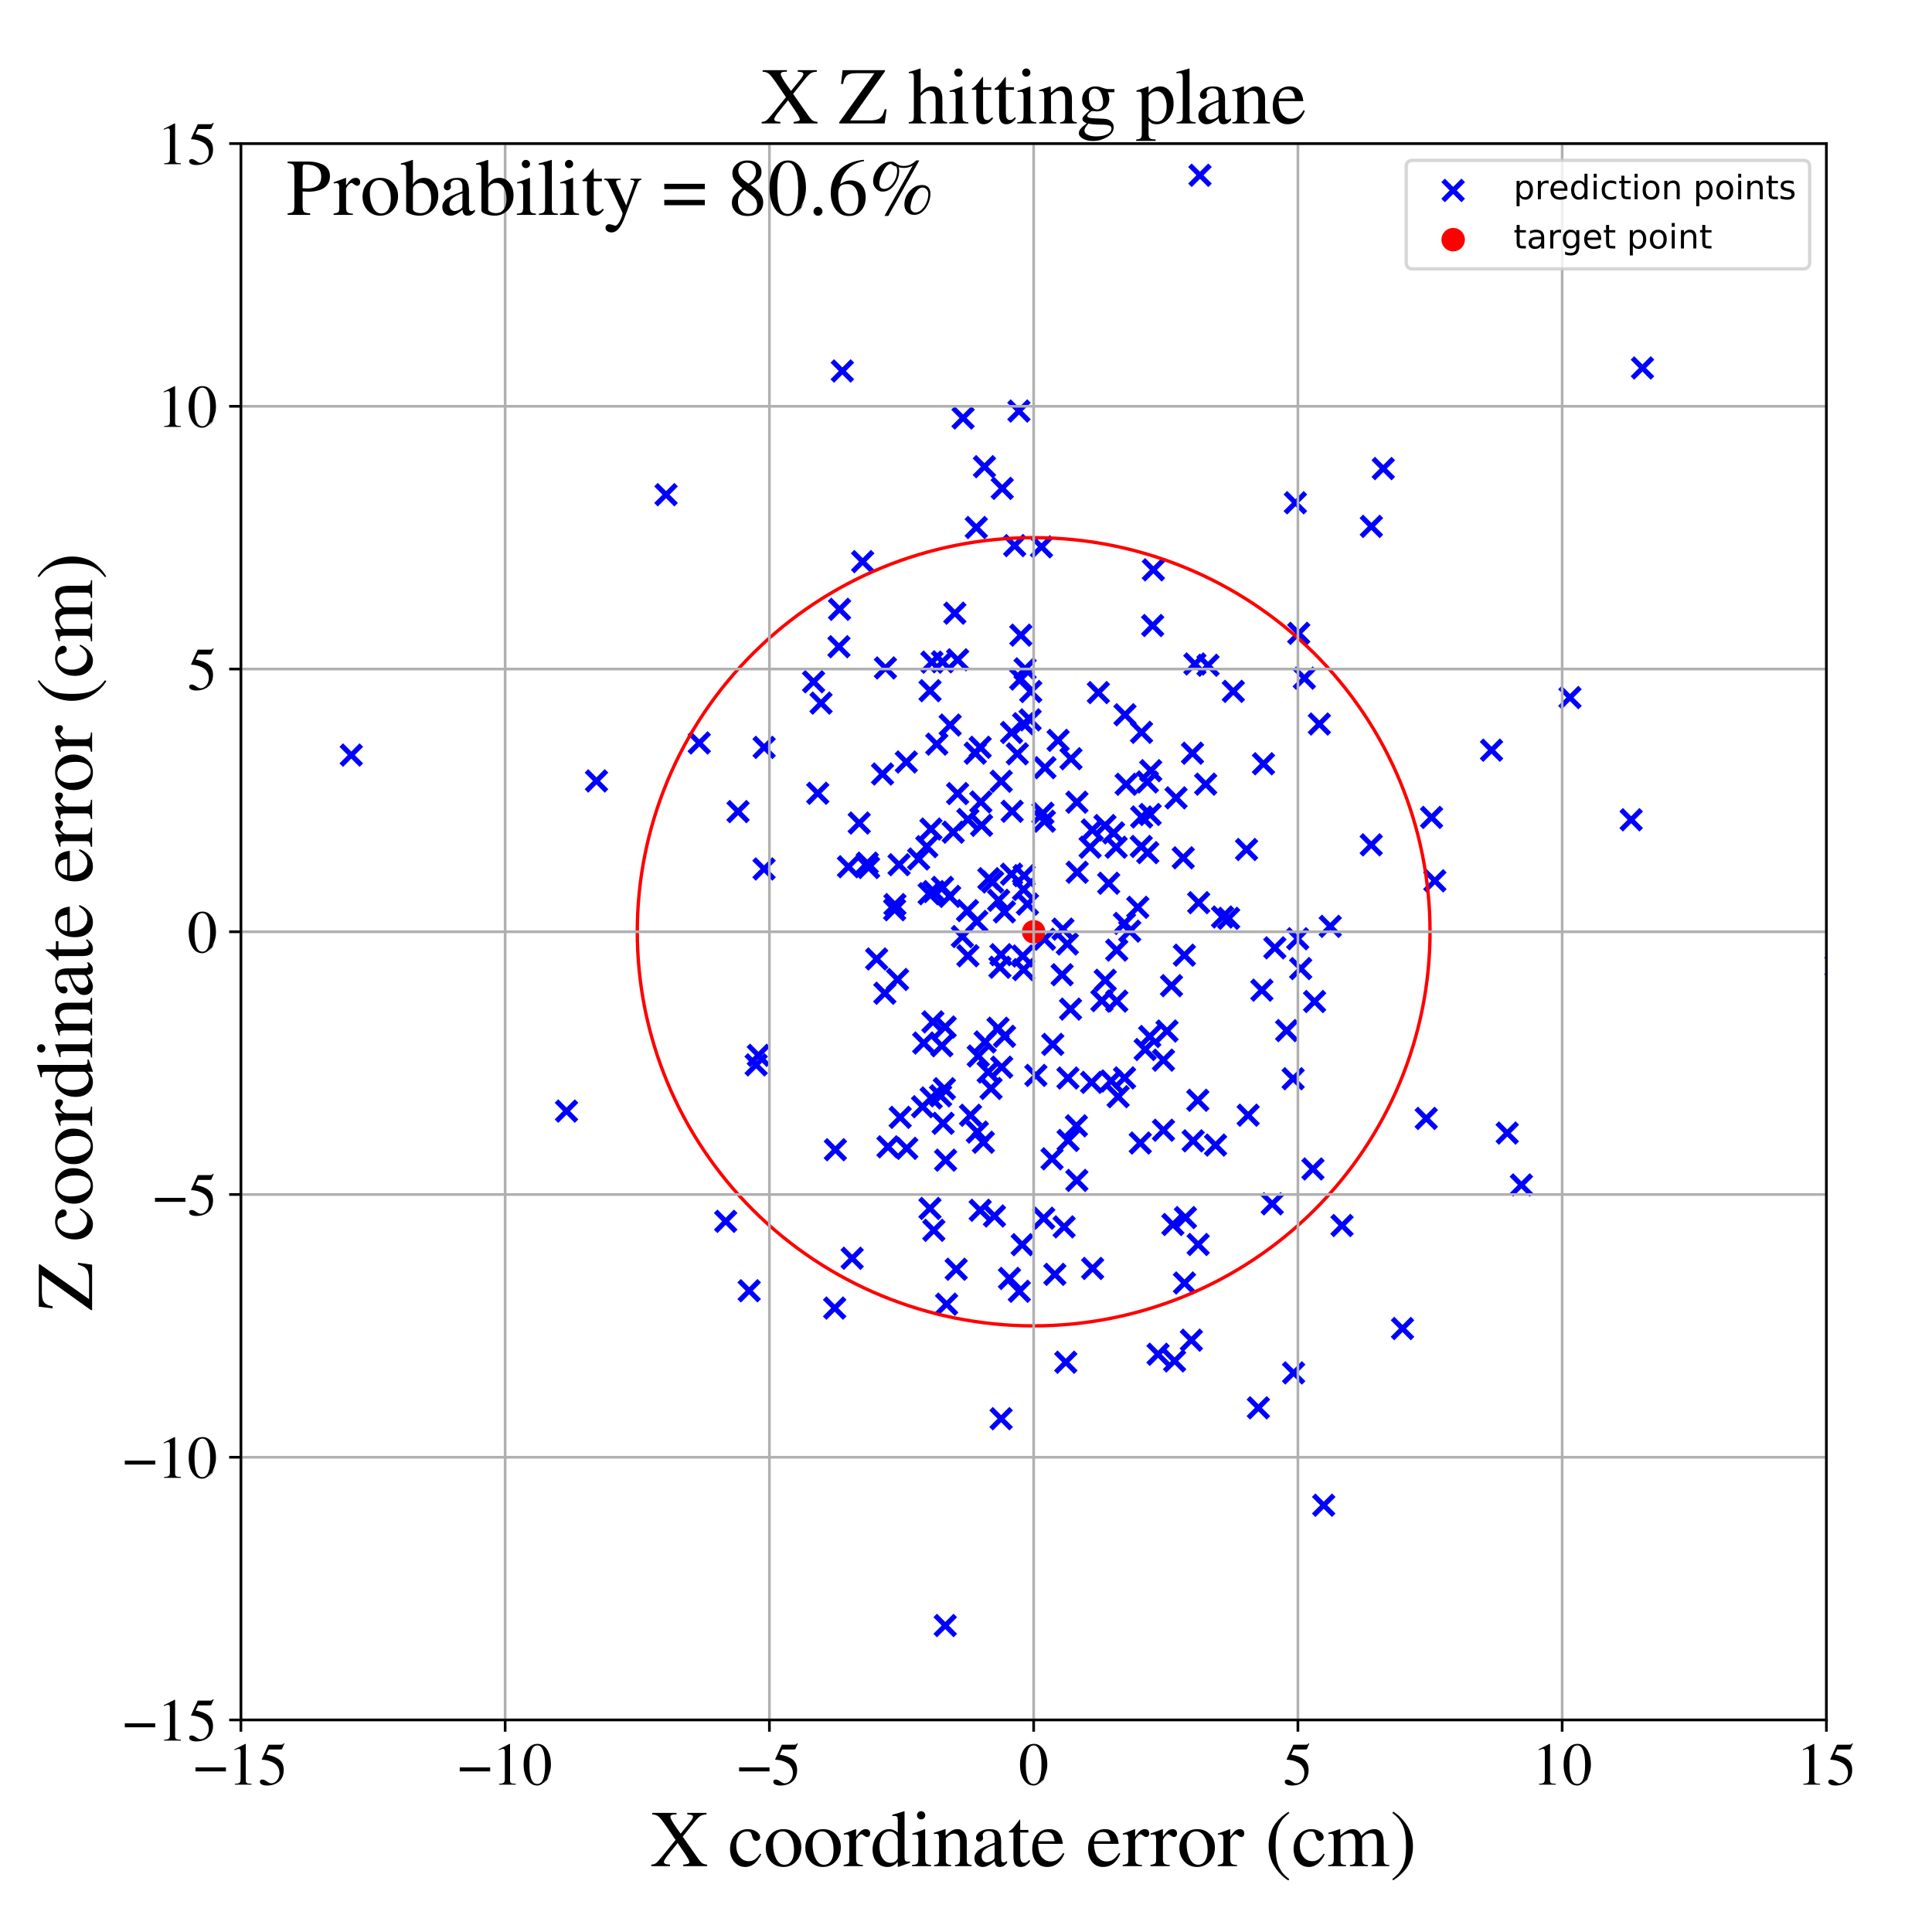 <?xml version="1.0" encoding="utf-8" standalone="no"?>
<!DOCTYPE svg PUBLIC "-//W3C//DTD SVG 1.1//EN"
  "http://www.w3.org/Graphics/SVG/1.1/DTD/svg11.dtd">
<!-- Created with matplotlib (https://matplotlib.org/) -->
<svg height="576pt" version="1.1" viewBox="0 0 576 576" width="576pt" xmlns="http://www.w3.org/2000/svg" xmlns:xlink="http://www.w3.org/1999/xlink">
 <defs>
  <style type="text/css">
*{stroke-linecap:butt;stroke-linejoin:round;}
  </style>
 </defs>
 <g id="figure_1">
  <g id="patch_1">
   <path d="M 0 576 
L 576 576 
L 576 0 
L 0 0 
z
" style="fill:#ffffff;"/>
  </g>
  <g id="axes_1">
   <g id="patch_2">
    <path d="M 71.822 512.784 
L 544.52 512.784 
L 544.52 42.802 
L 71.822 42.802 
z
" style="fill:#ffffff;"/>
   </g>
   <g id="PathCollection_1">
    <defs>
     <path d="M -3 3 
L 3 -3 
M -3 -3 
L 3 3 
" id="m03b18a91d7" style="stroke:#0000ff;stroke-width:1.5;"/>
    </defs>
    <g clip-path="url(#p7d37115a08)">
     <use style="fill:#0000ff;stroke:#0000ff;stroke-width:1.5;" x="227.81" xlink:href="#m03b18a91d7" y="222.825"/>
     <use style="fill:#0000ff;stroke:#0000ff;stroke-width:1.5;" x="314.49" xlink:href="#m03b18a91d7" y="379.927"/>
     <use style="fill:#0000ff;stroke:#0000ff;stroke-width:1.5;" x="304.932" xlink:href="#m03b18a91d7" y="285.025"/>
     <use style="fill:#0000ff;stroke:#0000ff;stroke-width:1.5;" x="339.212" xlink:href="#m03b18a91d7" y="270.505"/>
     <use style="fill:#0000ff;stroke:#0000ff;stroke-width:1.5;" x="258.959" xlink:href="#m03b18a91d7" y="258.64"/>
     <use style="fill:#0000ff;stroke:#0000ff;stroke-width:1.5;" x="244.778" xlink:href="#m03b18a91d7" y="209.624"/>
     <use style="fill:#0000ff;stroke:#0000ff;stroke-width:1.5;" x="298.431" xlink:href="#m03b18a91d7" y="284.628"/>
     <use style="fill:#0000ff;stroke:#0000ff;stroke-width:1.5;" x="275.047" xlink:href="#m03b18a91d7" y="329.956"/>
     <use style="fill:#0000ff;stroke:#0000ff;stroke-width:1.5;" x="250.3" xlink:href="#m03b18a91d7" y="181.665"/>
     <use style="fill:#0000ff;stroke:#0000ff;stroke-width:1.5;" x="292.42" xlink:href="#m03b18a91d7" y="239.086"/>
     <use style="fill:#0000ff;stroke:#0000ff;stroke-width:1.5;" x="278.13" xlink:href="#m03b18a91d7" y="304.66"/>
     <use style="fill:#0000ff;stroke:#0000ff;stroke-width:1.5;" x="383.597" xlink:href="#m03b18a91d7" y="307.255"/>
     <use style="fill:#0000ff;stroke:#0000ff;stroke-width:1.5;" x="258.565" xlink:href="#m03b18a91d7" y="257.33"/>
     <use style="fill:#0000ff;stroke:#0000ff;stroke-width:1.5;" x="315.467" xlink:href="#m03b18a91d7" y="220.734"/>
     <use style="fill:#0000ff;stroke:#0000ff;stroke-width:1.5;" x="266.726" xlink:href="#m03b18a91d7" y="271.23"/>
     <use style="fill:#0000ff;stroke:#0000ff;stroke-width:1.5;" x="379.302" xlink:href="#m03b18a91d7" y="358.908"/>
     <use style="fill:#0000ff;stroke:#0000ff;stroke-width:1.5;" x="300.96" xlink:href="#m03b18a91d7" y="381.144"/>
     <use style="fill:#0000ff;stroke:#0000ff;stroke-width:1.5;" x="332.956" xlink:href="#m03b18a91d7" y="298.476"/>
     <use style="fill:#0000ff;stroke:#0000ff;stroke-width:1.5;" x="198.571" xlink:href="#m03b18a91d7" y="147.484"/>
     <use style="fill:#0000ff;stroke:#0000ff;stroke-width:1.5;" x="359.457" xlink:href="#m03b18a91d7" y="233.783"/>
     <use style="fill:#0000ff;stroke:#0000ff;stroke-width:1.5;" x="285.493" xlink:href="#m03b18a91d7" y="236.59"/>
     <use style="fill:#0000ff;stroke:#0000ff;stroke-width:1.5;" x="387.782" xlink:href="#m03b18a91d7" y="288.773"/>
     <use style="fill:#0000ff;stroke:#0000ff;stroke-width:1.5;" x="251.128" xlink:href="#m03b18a91d7" y="110.606"/>
     <use style="fill:#0000ff;stroke:#0000ff;stroke-width:1.5;" x="295.472" xlink:href="#m03b18a91d7" y="324.509"/>
     <use style="fill:#0000ff;stroke:#0000ff;stroke-width:1.5;" x="330.536" xlink:href="#m03b18a91d7" y="263.331"/>
     <use style="fill:#0000ff;stroke:#0000ff;stroke-width:1.5;" x="298.499" xlink:href="#m03b18a91d7" y="232.918"/>
     <use style="fill:#0000ff;stroke:#0000ff;stroke-width:1.5;" x="396.6" xlink:href="#m03b18a91d7" y="276.182"/>
     <use style="fill:#0000ff;stroke:#0000ff;stroke-width:1.5;" x="313.651" xlink:href="#m03b18a91d7" y="345.481"/>
     <use style="fill:#0000ff;stroke:#0000ff;stroke-width:1.5;" x="321.044" xlink:href="#m03b18a91d7" y="351.922"/>
     <use style="fill:#0000ff;stroke:#0000ff;stroke-width:1.5;" x="283.278" xlink:href="#m03b18a91d7" y="216.166"/>
     <use style="fill:#0000ff;stroke:#0000ff;stroke-width:1.5;" x="308.83" xlink:href="#m03b18a91d7" y="320.615"/>
     <use style="fill:#0000ff;stroke:#0000ff;stroke-width:1.5;" x="386.897" xlink:href="#m03b18a91d7" y="279.88"/>
     <use style="fill:#0000ff;stroke:#0000ff;stroke-width:1.5;" x="294.81" xlink:href="#m03b18a91d7" y="261.964"/>
     <use style="fill:#0000ff;stroke:#0000ff;stroke-width:1.5;" x="310.937" xlink:href="#m03b18a91d7" y="242.458"/>
     <use style="fill:#0000ff;stroke:#0000ff;stroke-width:1.5;" x="329.506" xlink:href="#m03b18a91d7" y="292.251"/>
     <use style="fill:#0000ff;stroke:#0000ff;stroke-width:1.5;" x="266.81" xlink:href="#m03b18a91d7" y="269.686"/>
     <use style="fill:#0000ff;stroke:#0000ff;stroke-width:1.5;" x="342.192" xlink:href="#m03b18a91d7" y="254.199"/>
     <use style="fill:#0000ff;stroke:#0000ff;stroke-width:1.5;" x="303.786" xlink:href="#m03b18a91d7" y="122.55"/>
     <use style="fill:#0000ff;stroke:#0000ff;stroke-width:1.5;" x="281.813" xlink:href="#m03b18a91d7" y="484.629"/>
     <use style="fill:#0000ff;stroke:#0000ff;stroke-width:1.5;" x="386.202" xlink:href="#m03b18a91d7" y="149.895"/>
     <use style="fill:#0000ff;stroke:#0000ff;stroke-width:1.5;" x="177.835" xlink:href="#m03b18a91d7" y="232.825"/>
     <use style="fill:#0000ff;stroke:#0000ff;stroke-width:1.5;" x="391.927" xlink:href="#m03b18a91d7" y="298.587"/>
     <use style="fill:#0000ff;stroke:#0000ff;stroke-width:1.5;" x="335.271" xlink:href="#m03b18a91d7" y="321.36"/>
     <use style="fill:#0000ff;stroke:#0000ff;stroke-width:1.5;" x="283.132" xlink:href="#m03b18a91d7" y="267.243"/>
     <use style="fill:#0000ff;stroke:#0000ff;stroke-width:1.5;" x="350.191" xlink:href="#m03b18a91d7" y="405.748"/>
     <use style="fill:#0000ff;stroke:#0000ff;stroke-width:1.5;" x="394.644" xlink:href="#m03b18a91d7" y="448.768"/>
     <use style="fill:#0000ff;stroke:#0000ff;stroke-width:1.5;" x="304.358" xlink:href="#m03b18a91d7" y="189.362"/>
     <use style="fill:#0000ff;stroke:#0000ff;stroke-width:1.5;" x="61.405" xlink:href="#m03b18a91d7" y="611.712"/>
     <use style="fill:#0000ff;stroke:#0000ff;stroke-width:1.5;" x="286.926" xlink:href="#m03b18a91d7" y="279.226"/>
     <use style="fill:#0000ff;stroke:#0000ff;stroke-width:1.5;" x="296.486" xlink:href="#m03b18a91d7" y="362.533"/>
     <use style="fill:#0000ff;stroke:#0000ff;stroke-width:1.5;" x="304.308" xlink:href="#m03b18a91d7" y="202.449"/>
     <use style="fill:#0000ff;stroke:#0000ff;stroke-width:1.5;" x="335.396" xlink:href="#m03b18a91d7" y="213.093"/>
     <use style="fill:#0000ff;stroke:#0000ff;stroke-width:1.5;" x="280.797" xlink:href="#m03b18a91d7" y="311.792"/>
     <use style="fill:#0000ff;stroke:#0000ff;stroke-width:1.5;" x="233.302" xlink:href="#m03b18a91d7" y="536.268"/>
     <use style="fill:#0000ff;stroke:#0000ff;stroke-width:1.5;" x="275.391" xlink:href="#m03b18a91d7" y="310.969"/>
     <use style="fill:#0000ff;stroke:#0000ff;stroke-width:1.5;" x="168.9" xlink:href="#m03b18a91d7" y="331.26"/>
     <use style="fill:#0000ff;stroke:#0000ff;stroke-width:1.5;" x="346.874" xlink:href="#m03b18a91d7" y="316.069"/>
     <use style="fill:#0000ff;stroke:#0000ff;stroke-width:1.5;" x="285.076" xlink:href="#m03b18a91d7" y="378.409"/>
     <use style="fill:#0000ff;stroke:#0000ff;stroke-width:1.5;" x="284.187" xlink:href="#m03b18a91d7" y="248.105"/>
     <use style="fill:#0000ff;stroke:#0000ff;stroke-width:1.5;" x="252.961" xlink:href="#m03b18a91d7" y="258.41"/>
     <use style="fill:#0000ff;stroke:#0000ff;stroke-width:1.5;" x="325.446" xlink:href="#m03b18a91d7" y="322.695"/>
     <use style="fill:#0000ff;stroke:#0000ff;stroke-width:1.5;" x="372.12" xlink:href="#m03b18a91d7" y="332.478"/>
     <use style="fill:#0000ff;stroke:#0000ff;stroke-width:1.5;" x="355.524" xlink:href="#m03b18a91d7" y="224.559"/>
     <use style="fill:#0000ff;stroke:#0000ff;stroke-width:1.5;" x="227.791" xlink:href="#m03b18a91d7" y="259.066"/>
     <use style="fill:#0000ff;stroke:#0000ff;stroke-width:1.5;" x="297.727" xlink:href="#m03b18a91d7" y="268.423"/>
     <use style="fill:#0000ff;stroke:#0000ff;stroke-width:1.5;" x="284.67" xlink:href="#m03b18a91d7" y="182.815"/>
     <use style="fill:#0000ff;stroke:#0000ff;stroke-width:1.5;" x="357.755" xlink:href="#m03b18a91d7" y="52.259"/>
     <use style="fill:#0000ff;stroke:#0000ff;stroke-width:1.5;" x="285.51" xlink:href="#m03b18a91d7" y="196.71"/>
     <use style="fill:#0000ff;stroke:#0000ff;stroke-width:1.5;" x="331.996" xlink:href="#m03b18a91d7" y="248.316"/>
     <use style="fill:#0000ff;stroke:#0000ff;stroke-width:1.5;" x="305.618" xlink:href="#m03b18a91d7" y="199.404"/>
     <use style="fill:#0000ff;stroke:#0000ff;stroke-width:1.5;" x="352.768" xlink:href="#m03b18a91d7" y="255.744"/>
     <use style="fill:#0000ff;stroke:#0000ff;stroke-width:1.5;" x="216.358" xlink:href="#m03b18a91d7" y="364.122"/>
     <use style="fill:#0000ff;stroke:#0000ff;stroke-width:1.5;" x="270.336" xlink:href="#m03b18a91d7" y="342.364"/>
     <use style="fill:#0000ff;stroke:#0000ff;stroke-width:1.5;" x="282.213" xlink:href="#m03b18a91d7" y="388.824"/>
     <use style="fill:#0000ff;stroke:#0000ff;stroke-width:1.5;" x="226.085" xlink:href="#m03b18a91d7" y="314.635"/>
     <use style="fill:#0000ff;stroke:#0000ff;stroke-width:1.5;" x="288.565" xlink:href="#m03b18a91d7" y="284.948"/>
     <use style="fill:#0000ff;stroke:#0000ff;stroke-width:1.5;" x="638.178" xlink:href="#m03b18a91d7" y="280.032"/>
     <use style="fill:#0000ff;stroke:#0000ff;stroke-width:1.5;" x="327.464" xlink:href="#m03b18a91d7" y="206.486"/>
     <use style="fill:#0000ff;stroke:#0000ff;stroke-width:1.5;" x="254.057" xlink:href="#m03b18a91d7" y="375.129"/>
     <use style="fill:#0000ff;stroke:#0000ff;stroke-width:1.5;" x="242.559" xlink:href="#m03b18a91d7" y="203.258"/>
     <use style="fill:#0000ff;stroke:#0000ff;stroke-width:1.5;" x="320.907" xlink:href="#m03b18a91d7" y="335.648"/>
     <use style="fill:#0000ff;stroke:#0000ff;stroke-width:1.5;" x="243.802" xlink:href="#m03b18a91d7" y="236.503"/>
     <use style="fill:#0000ff;stroke:#0000ff;stroke-width:1.5;" x="341.416" xlink:href="#m03b18a91d7" y="312.898"/>
     <use style="fill:#0000ff;stroke:#0000ff;stroke-width:1.5;" x="412.404" xlink:href="#m03b18a91d7" y="139.698"/>
     <use style="fill:#0000ff;stroke:#0000ff;stroke-width:1.5;" x="316.902" xlink:href="#m03b18a91d7" y="277.004"/>
     <use style="fill:#0000ff;stroke:#0000ff;stroke-width:1.5;" x="449.359" xlink:href="#m03b18a91d7" y="337.807"/>
     <use style="fill:#0000ff;stroke:#0000ff;stroke-width:1.5;" x="339.96" xlink:href="#m03b18a91d7" y="340.78"/>
     <use style="fill:#0000ff;stroke:#0000ff;stroke-width:1.5;" x="547.381" xlink:href="#m03b18a91d7" y="288.006"/>
     <use style="fill:#0000ff;stroke:#0000ff;stroke-width:1.5;" x="316.659" xlink:href="#m03b18a91d7" y="290.607"/>
     <use style="fill:#0000ff;stroke:#0000ff;stroke-width:1.5;" x="270.209" xlink:href="#m03b18a91d7" y="227.182"/>
     <use style="fill:#0000ff;stroke:#0000ff;stroke-width:1.5;" x="346.877" xlink:href="#m03b18a91d7" y="336.962"/>
     <use style="fill:#0000ff;stroke:#0000ff;stroke-width:1.5;" x="298.642" xlink:href="#m03b18a91d7" y="318.164"/>
     <use style="fill:#0000ff;stroke:#0000ff;stroke-width:1.5;" x="293.172" xlink:href="#m03b18a91d7" y="340.546"/>
     <use style="fill:#0000ff;stroke:#0000ff;stroke-width:1.5;" x="295.938" xlink:href="#m03b18a91d7" y="262.953"/>
     <use style="fill:#0000ff;stroke:#0000ff;stroke-width:1.5;" x="329.432" xlink:href="#m03b18a91d7" y="246.128"/>
     <use style="fill:#0000ff;stroke:#0000ff;stroke-width:1.5;" x="355.196" xlink:href="#m03b18a91d7" y="399.563"/>
     <use style="fill:#0000ff;stroke:#0000ff;stroke-width:1.5;" x="385.669" xlink:href="#m03b18a91d7" y="409.31"/>
     <use style="fill:#0000ff;stroke:#0000ff;stroke-width:1.5;" x="343.866" xlink:href="#m03b18a91d7" y="169.888"/>
     <use style="fill:#0000ff;stroke:#0000ff;stroke-width:1.5;" x="385.528" xlink:href="#m03b18a91d7" y="321.61"/>
     <use style="fill:#0000ff;stroke:#0000ff;stroke-width:1.5;" x="303.898" xlink:href="#m03b18a91d7" y="384.981"/>
     <use style="fill:#0000ff;stroke:#0000ff;stroke-width:1.5;" x="268.378" xlink:href="#m03b18a91d7" y="333.122"/>
     <use style="fill:#0000ff;stroke:#0000ff;stroke-width:1.5;" x="306.326" xlink:href="#m03b18a91d7" y="269.555"/>
     <use style="fill:#0000ff;stroke:#0000ff;stroke-width:1.5;" x="287.125" xlink:href="#m03b18a91d7" y="124.62"/>
     <use style="fill:#0000ff;stroke:#0000ff;stroke-width:1.5;" x="321.15" xlink:href="#m03b18a91d7" y="260.052"/>
     <use style="fill:#0000ff;stroke:#0000ff;stroke-width:1.5;" x="387.203" xlink:href="#m03b18a91d7" y="188.816"/>
     <use style="fill:#0000ff;stroke:#0000ff;stroke-width:1.5;" x="277.617" xlink:href="#m03b18a91d7" y="327.345"/>
     <use style="fill:#0000ff;stroke:#0000ff;stroke-width:1.5;" x="280.993" xlink:href="#m03b18a91d7" y="197.31"/>
     <use style="fill:#0000ff;stroke:#0000ff;stroke-width:1.5;" x="468.067" xlink:href="#m03b18a91d7" y="207.971"/>
     <use style="fill:#0000ff;stroke:#0000ff;stroke-width:1.5;" x="325.658" xlink:href="#m03b18a91d7" y="247.441"/>
     <use style="fill:#0000ff;stroke:#0000ff;stroke-width:1.5;" x="256.166" xlink:href="#m03b18a91d7" y="245.379"/>
     <use style="fill:#0000ff;stroke:#0000ff;stroke-width:1.5;" x="297.556" xlink:href="#m03b18a91d7" y="306.544"/>
     <use style="fill:#0000ff;stroke:#0000ff;stroke-width:1.5;" x="425.215" xlink:href="#m03b18a91d7" y="333.446"/>
     <use style="fill:#0000ff;stroke:#0000ff;stroke-width:1.5;" x="288.445" xlink:href="#m03b18a91d7" y="271.479"/>
     <use style="fill:#0000ff;stroke:#0000ff;stroke-width:1.5;" x="311.392" xlink:href="#m03b18a91d7" y="280.02"/>
     <use style="fill:#0000ff;stroke:#0000ff;stroke-width:1.5;" x="418.14" xlink:href="#m03b18a91d7" y="396.082"/>
     <use style="fill:#0000ff;stroke:#0000ff;stroke-width:1.5;" x="319.3" xlink:href="#m03b18a91d7" y="226.204"/>
     <use style="fill:#0000ff;stroke:#0000ff;stroke-width:1.5;" x="349.267" xlink:href="#m03b18a91d7" y="293.864"/>
     <use style="fill:#0000ff;stroke:#0000ff;stroke-width:1.5;" x="310.508" xlink:href="#m03b18a91d7" y="163.035"/>
     <use style="fill:#0000ff;stroke:#0000ff;stroke-width:1.5;" x="319.167" xlink:href="#m03b18a91d7" y="300.852"/>
     <use style="fill:#0000ff;stroke:#0000ff;stroke-width:1.5;" x="305.324" xlink:href="#m03b18a91d7" y="261.061"/>
     <use style="fill:#0000ff;stroke:#0000ff;stroke-width:1.5;" x="342.769" xlink:href="#m03b18a91d7" y="309.022"/>
     <use style="fill:#0000ff;stroke:#0000ff;stroke-width:1.5;" x="336.809" xlink:href="#m03b18a91d7" y="277.609"/>
     <use style="fill:#0000ff;stroke:#0000ff;stroke-width:1.5;" x="225.438" xlink:href="#m03b18a91d7" y="317.477"/>
     <use style="fill:#0000ff;stroke:#0000ff;stroke-width:1.5;" x="278.399" xlink:href="#m03b18a91d7" y="265.805"/>
     <use style="fill:#0000ff;stroke:#0000ff;stroke-width:1.5;" x="353.106" xlink:href="#m03b18a91d7" y="284.773"/>
     <use style="fill:#0000ff;stroke:#0000ff;stroke-width:1.5;" x="408.821" xlink:href="#m03b18a91d7" y="251.878"/>
     <use style="fill:#0000ff;stroke:#0000ff;stroke-width:1.5;" x="357.218" xlink:href="#m03b18a91d7" y="371.024"/>
     <use style="fill:#0000ff;stroke:#0000ff;stroke-width:1.5;" x="302.51" xlink:href="#m03b18a91d7" y="162.667"/>
     <use style="fill:#0000ff;stroke:#0000ff;stroke-width:1.5;" x="223.36" xlink:href="#m03b18a91d7" y="384.821"/>
     <use style="fill:#0000ff;stroke:#0000ff;stroke-width:1.5;" x="211.692" xlink:href="#m03b18a91d7" y="15.706"/>
     <use style="fill:#0000ff;stroke:#0000ff;stroke-width:1.5;" x="357.115" xlink:href="#m03b18a91d7" y="328.036"/>
     <use style="fill:#0000ff;stroke:#0000ff;stroke-width:1.5;" x="264.735" xlink:href="#m03b18a91d7" y="341.915"/>
     <use style="fill:#0000ff;stroke:#0000ff;stroke-width:1.5;" x="318.212" xlink:href="#m03b18a91d7" y="281.427"/>
     <use style="fill:#0000ff;stroke:#0000ff;stroke-width:1.5;" x="280.995" xlink:href="#m03b18a91d7" y="264.557"/>
     <use style="fill:#0000ff;stroke:#0000ff;stroke-width:1.5;" x="357.373" xlink:href="#m03b18a91d7" y="269.117"/>
     <use style="fill:#0000ff;stroke:#0000ff;stroke-width:1.5;" x="305.146" xlink:href="#m03b18a91d7" y="265.188"/>
     <use style="fill:#0000ff;stroke:#0000ff;stroke-width:1.5;" x="376.687" xlink:href="#m03b18a91d7" y="227.71"/>
     <use style="fill:#0000ff;stroke:#0000ff;stroke-width:1.5;" x="380.076" xlink:href="#m03b18a91d7" y="282.585"/>
     <use style="fill:#0000ff;stroke:#0000ff;stroke-width:1.5;" x="453.587" xlink:href="#m03b18a91d7" y="353.277"/>
     <use style="fill:#0000ff;stroke:#0000ff;stroke-width:1.5;" x="393.35" xlink:href="#m03b18a91d7" y="215.855"/>
     <use style="fill:#0000ff;stroke:#0000ff;stroke-width:1.5;" x="325.748" xlink:href="#m03b18a91d7" y="378.166"/>
     <use style="fill:#0000ff;stroke:#0000ff;stroke-width:1.5;" x="318.395" xlink:href="#m03b18a91d7" y="321.399"/>
     <use style="fill:#0000ff;stroke:#0000ff;stroke-width:1.5;" x="277.55" xlink:href="#m03b18a91d7" y="247.172"/>
     <use style="fill:#0000ff;stroke:#0000ff;stroke-width:1.5;" x="291.065" xlink:href="#m03b18a91d7" y="157.27"/>
     <use style="fill:#0000ff;stroke:#0000ff;stroke-width:1.5;" x="307.3" xlink:href="#m03b18a91d7" y="206.17"/>
     <use style="fill:#0000ff;stroke:#0000ff;stroke-width:1.5;" x="353.135" xlink:href="#m03b18a91d7" y="382.514"/>
     <use style="fill:#0000ff;stroke:#0000ff;stroke-width:1.5;" x="350.621" xlink:href="#m03b18a91d7" y="237.87"/>
     <use style="fill:#0000ff;stroke:#0000ff;stroke-width:1.5;" x="335.749" xlink:href="#m03b18a91d7" y="233.82"/>
     <use style="fill:#0000ff;stroke:#0000ff;stroke-width:1.5;" x="289.345" xlink:href="#m03b18a91d7" y="332.501"/>
     <use style="fill:#0000ff;stroke:#0000ff;stroke-width:1.5;" x="292.221" xlink:href="#m03b18a91d7" y="222.794"/>
     <use style="fill:#0000ff;stroke:#0000ff;stroke-width:1.5;" x="333.362" xlink:href="#m03b18a91d7" y="326.963"/>
     <use style="fill:#0000ff;stroke:#0000ff;stroke-width:1.5;" x="18.073" xlink:href="#m03b18a91d7" y="187.871"/>
     <use style="fill:#0000ff;stroke:#0000ff;stroke-width:1.5;" x="317.752" xlink:href="#m03b18a91d7" y="406.133"/>
     <use style="fill:#0000ff;stroke:#0000ff;stroke-width:1.5;" x="294.611" xlink:href="#m03b18a91d7" y="319.614"/>
     <use style="fill:#0000ff;stroke:#0000ff;stroke-width:1.5;" x="318.445" xlink:href="#m03b18a91d7" y="340.01"/>
     <use style="fill:#0000ff;stroke:#0000ff;stroke-width:1.5;" x="301.574" xlink:href="#m03b18a91d7" y="260.629"/>
     <use style="fill:#0000ff;stroke:#0000ff;stroke-width:1.5;" x="303.307" xlink:href="#m03b18a91d7" y="224.742"/>
     <use style="fill:#0000ff;stroke:#0000ff;stroke-width:1.5;" x="305.179" xlink:href="#m03b18a91d7" y="289.076"/>
     <use style="fill:#0000ff;stroke:#0000ff;stroke-width:1.5;" x="332.94" xlink:href="#m03b18a91d7" y="283.266"/>
     <use style="fill:#0000ff;stroke:#0000ff;stroke-width:1.5;" x="391.437" xlink:href="#m03b18a91d7" y="348.513"/>
     <use style="fill:#0000ff;stroke:#0000ff;stroke-width:1.5;" x="345.259" xlink:href="#m03b18a91d7" y="403.75"/>
     <use style="fill:#0000ff;stroke:#0000ff;stroke-width:1.5;" x="249.057" xlink:href="#m03b18a91d7" y="342.778"/>
     <use style="fill:#0000ff;stroke:#0000ff;stroke-width:1.5;" x="366.302" xlink:href="#m03b18a91d7" y="273.789"/>
     <use style="fill:#0000ff;stroke:#0000ff;stroke-width:1.5;" x="335.243" xlink:href="#m03b18a91d7" y="275.299"/>
     <use style="fill:#0000ff;stroke:#0000ff;stroke-width:1.5;" x="250.124" xlink:href="#m03b18a91d7" y="192.807"/>
     <use style="fill:#0000ff;stroke:#0000ff;stroke-width:1.5;" x="311.374" xlink:href="#m03b18a91d7" y="244.824"/>
     <use style="fill:#0000ff;stroke:#0000ff;stroke-width:1.5;" x="263.802" xlink:href="#m03b18a91d7" y="296.119"/>
     <use style="fill:#0000ff;stroke:#0000ff;stroke-width:1.5;" x="400.107" xlink:href="#m03b18a91d7" y="365.369"/>
     <use style="fill:#0000ff;stroke:#0000ff;stroke-width:1.5;" x="257.186" xlink:href="#m03b18a91d7" y="167.444"/>
     <use style="fill:#0000ff;stroke:#0000ff;stroke-width:1.5;" x="291.382" xlink:href="#m03b18a91d7" y="337.509"/>
     <use style="fill:#0000ff;stroke:#0000ff;stroke-width:1.5;" x="340.33" xlink:href="#m03b18a91d7" y="218.337"/>
     <use style="fill:#0000ff;stroke:#0000ff;stroke-width:1.5;" x="298.111" xlink:href="#m03b18a91d7" y="288.38"/>
     <use style="fill:#0000ff;stroke:#0000ff;stroke-width:1.5;" x="279.288" xlink:href="#m03b18a91d7" y="221.851"/>
     <use style="fill:#0000ff;stroke:#0000ff;stroke-width:1.5;" x="360.158" xlink:href="#m03b18a91d7" y="198.343"/>
     <use style="fill:#0000ff;stroke:#0000ff;stroke-width:1.5;" x="321.066" xlink:href="#m03b18a91d7" y="239.168"/>
     <use style="fill:#0000ff;stroke:#0000ff;stroke-width:1.5;" x="273.889" xlink:href="#m03b18a91d7" y="256.091"/>
     <use style="fill:#0000ff;stroke:#0000ff;stroke-width:1.5;" x="340.251" xlink:href="#m03b18a91d7" y="252.359"/>
     <use style="fill:#0000ff;stroke:#0000ff;stroke-width:1.5;" x="489.68" xlink:href="#m03b18a91d7" y="109.71"/>
     <use style="fill:#0000ff;stroke:#0000ff;stroke-width:1.5;" x="388.879" xlink:href="#m03b18a91d7" y="202.189"/>
     <use style="fill:#0000ff;stroke:#0000ff;stroke-width:1.5;" x="267.604" xlink:href="#m03b18a91d7" y="292.022"/>
     <use style="fill:#0000ff;stroke:#0000ff;stroke-width:1.5;" x="317.254" xlink:href="#m03b18a91d7" y="365.779"/>
     <use style="fill:#0000ff;stroke:#0000ff;stroke-width:1.5;" x="376.207" xlink:href="#m03b18a91d7" y="295.203"/>
     <use style="fill:#0000ff;stroke:#0000ff;stroke-width:1.5;" x="364.481" xlink:href="#m03b18a91d7" y="273.392"/>
     <use style="fill:#0000ff;stroke:#0000ff;stroke-width:1.5;" x="268.043" xlink:href="#m03b18a91d7" y="257.8"/>
     <use style="fill:#0000ff;stroke:#0000ff;stroke-width:1.5;" x="343.076" xlink:href="#m03b18a91d7" y="229.765"/>
     <use style="fill:#0000ff;stroke:#0000ff;stroke-width:1.5;" x="371.64" xlink:href="#m03b18a91d7" y="253.269"/>
     <use style="fill:#0000ff;stroke:#0000ff;stroke-width:1.5;" x="304.758" xlink:href="#m03b18a91d7" y="371.084"/>
     <use style="fill:#0000ff;stroke:#0000ff;stroke-width:1.5;" x="325.006" xlink:href="#m03b18a91d7" y="252.595"/>
     <use style="fill:#0000ff;stroke:#0000ff;stroke-width:1.5;" x="375.171" xlink:href="#m03b18a91d7" y="419.724"/>
     <use style="fill:#0000ff;stroke:#0000ff;stroke-width:1.5;" x="277.281" xlink:href="#m03b18a91d7" y="205.922"/>
     <use style="fill:#0000ff;stroke:#0000ff;stroke-width:1.5;" x="311.534" xlink:href="#m03b18a91d7" y="228.875"/>
     <use style="fill:#0000ff;stroke:#0000ff;stroke-width:1.5;" x="427.778" xlink:href="#m03b18a91d7" y="262.601"/>
     <use style="fill:#0000ff;stroke:#0000ff;stroke-width:1.5;" x="444.682" xlink:href="#m03b18a91d7" y="223.66"/>
     <use style="fill:#0000ff;stroke:#0000ff;stroke-width:1.5;" x="426.801" xlink:href="#m03b18a91d7" y="243.7"/>
     <use style="fill:#0000ff;stroke:#0000ff;stroke-width:1.5;" x="281.549" xlink:href="#m03b18a91d7" y="324.581"/>
     <use style="fill:#0000ff;stroke:#0000ff;stroke-width:1.5;" x="349.67" xlink:href="#m03b18a91d7" y="365.067"/>
     <use style="fill:#0000ff;stroke:#0000ff;stroke-width:1.5;" x="291.648" xlink:href="#m03b18a91d7" y="314.84"/>
     <use style="fill:#0000ff;stroke:#0000ff;stroke-width:1.5;" x="277.254" xlink:href="#m03b18a91d7" y="360.286"/>
     <use style="fill:#0000ff;stroke:#0000ff;stroke-width:1.5;" x="313.869" xlink:href="#m03b18a91d7" y="311.367"/>
     <use style="fill:#0000ff;stroke:#0000ff;stroke-width:1.5;" x="353.422" xlink:href="#m03b18a91d7" y="363.007"/>
     <use style="fill:#0000ff;stroke:#0000ff;stroke-width:1.5;" x="276.307" xlink:href="#m03b18a91d7" y="252.418"/>
     <use style="fill:#0000ff;stroke:#0000ff;stroke-width:1.5;" x="332.753" xlink:href="#m03b18a91d7" y="252.595"/>
     <use style="fill:#0000ff;stroke:#0000ff;stroke-width:1.5;" x="340.37" xlink:href="#m03b18a91d7" y="243.569"/>
     <use style="fill:#0000ff;stroke:#0000ff;stroke-width:1.5;" x="355.721" xlink:href="#m03b18a91d7" y="340.127"/>
     <use style="fill:#0000ff;stroke:#0000ff;stroke-width:1.5;" x="263.124" xlink:href="#m03b18a91d7" y="230.762"/>
     <use style="fill:#0000ff;stroke:#0000ff;stroke-width:1.5;" x="280.419" xlink:href="#m03b18a91d7" y="326.705"/>
     <use style="fill:#0000ff;stroke:#0000ff;stroke-width:1.5;" x="291.222" xlink:href="#m03b18a91d7" y="274.717"/>
     <use style="fill:#0000ff;stroke:#0000ff;stroke-width:1.5;" x="290.767" xlink:href="#m03b18a91d7" y="224.553"/>
     <use style="fill:#0000ff;stroke:#0000ff;stroke-width:1.5;" x="342.069" xlink:href="#m03b18a91d7" y="233.128"/>
     <use style="fill:#0000ff;stroke:#0000ff;stroke-width:1.5;" x="104.733" xlink:href="#m03b18a91d7" y="225.12"/>
     <use style="fill:#0000ff;stroke:#0000ff;stroke-width:1.5;" x="293.7" xlink:href="#m03b18a91d7" y="310.64"/>
     <use style="fill:#0000ff;stroke:#0000ff;stroke-width:1.5;" x="292.229" xlink:href="#m03b18a91d7" y="360.83"/>
     <use style="fill:#0000ff;stroke:#0000ff;stroke-width:1.5;" x="356.243" xlink:href="#m03b18a91d7" y="197.958"/>
     <use style="fill:#0000ff;stroke:#0000ff;stroke-width:1.5;" x="331.257" xlink:href="#m03b18a91d7" y="322.262"/>
     <use style="fill:#0000ff;stroke:#0000ff;stroke-width:1.5;" x="301.58" xlink:href="#m03b18a91d7" y="218.384"/>
     <use style="fill:#0000ff;stroke:#0000ff;stroke-width:1.5;" x="281.79" xlink:href="#m03b18a91d7" y="306.191"/>
     <use style="fill:#0000ff;stroke:#0000ff;stroke-width:1.5;" x="298.468" xlink:href="#m03b18a91d7" y="422.967"/>
     <use style="fill:#0000ff;stroke:#0000ff;stroke-width:1.5;" x="634.193" xlink:href="#m03b18a91d7" y="231.076"/>
     <use style="fill:#0000ff;stroke:#0000ff;stroke-width:1.5;" x="347.928" xlink:href="#m03b18a91d7" y="307.39"/>
     <use style="fill:#0000ff;stroke:#0000ff;stroke-width:1.5;" x="263.98" xlink:href="#m03b18a91d7" y="199.14"/>
     <use style="fill:#0000ff;stroke:#0000ff;stroke-width:1.5;" x="278.412" xlink:href="#m03b18a91d7" y="366.8"/>
     <use style="fill:#0000ff;stroke:#0000ff;stroke-width:1.5;" x="248.855" xlink:href="#m03b18a91d7" y="389.985"/>
     <use style="fill:#0000ff;stroke:#0000ff;stroke-width:1.5;" x="299.445" xlink:href="#m03b18a91d7" y="271.862"/>
     <use style="fill:#0000ff;stroke:#0000ff;stroke-width:1.5;" x="299.486" xlink:href="#m03b18a91d7" y="308.968"/>
     <use style="fill:#0000ff;stroke:#0000ff;stroke-width:1.5;" x="301.752" xlink:href="#m03b18a91d7" y="241.878"/>
     <use style="fill:#0000ff;stroke:#0000ff;stroke-width:1.5;" x="328.502" xlink:href="#m03b18a91d7" y="298.326"/>
     <use style="fill:#0000ff;stroke:#0000ff;stroke-width:1.5;" x="342.89" xlink:href="#m03b18a91d7" y="242.826"/>
     <use style="fill:#0000ff;stroke:#0000ff;stroke-width:1.5;" x="208.476" xlink:href="#m03b18a91d7" y="221.509"/>
     <use style="fill:#0000ff;stroke:#0000ff;stroke-width:1.5;" x="343.655" xlink:href="#m03b18a91d7" y="186.49"/>
     <use style="fill:#0000ff;stroke:#0000ff;stroke-width:1.5;" x="305.183" xlink:href="#m03b18a91d7" y="215.769"/>
     <use style="fill:#0000ff;stroke:#0000ff;stroke-width:1.5;" x="298.802" xlink:href="#m03b18a91d7" y="145.604"/>
     <use style="fill:#0000ff;stroke:#0000ff;stroke-width:1.5;" x="281.923" xlink:href="#m03b18a91d7" y="345.89"/>
     <use style="fill:#0000ff;stroke:#0000ff;stroke-width:1.5;" x="307.126" xlink:href="#m03b18a91d7" y="214.62"/>
     <use style="fill:#0000ff;stroke:#0000ff;stroke-width:1.5;" x="292.643" xlink:href="#m03b18a91d7" y="246.066"/>
     <use style="fill:#0000ff;stroke:#0000ff;stroke-width:1.5;" x="293.5" xlink:href="#m03b18a91d7" y="139.135"/>
     <use style="fill:#0000ff;stroke:#0000ff;stroke-width:1.5;" x="220.037" xlink:href="#m03b18a91d7" y="241.965"/>
     <use style="fill:#0000ff;stroke:#0000ff;stroke-width:1.5;" x="408.858" xlink:href="#m03b18a91d7" y="156.939"/>
     <use style="fill:#0000ff;stroke:#0000ff;stroke-width:1.5;" x="281.171" xlink:href="#m03b18a91d7" y="334.895"/>
     <use style="fill:#0000ff;stroke:#0000ff;stroke-width:1.5;" x="367.703" xlink:href="#m03b18a91d7" y="206.121"/>
     <use style="fill:#0000ff;stroke:#0000ff;stroke-width:1.5;" x="486.309" xlink:href="#m03b18a91d7" y="244.407"/>
     <use style="fill:#0000ff;stroke:#0000ff;stroke-width:1.5;" x="311.168" xlink:href="#m03b18a91d7" y="363.201"/>
     <use style="fill:#0000ff;stroke:#0000ff;stroke-width:1.5;" x="1072.311" xlink:href="#m03b18a91d7" y="392.168"/>
     <use style="fill:#0000ff;stroke:#0000ff;stroke-width:1.5;" x="277.004" xlink:href="#m03b18a91d7" y="266.454"/>
     <use style="fill:#0000ff;stroke:#0000ff;stroke-width:1.5;" x="288.559" xlink:href="#m03b18a91d7" y="244.317"/>
     <use style="fill:#0000ff;stroke:#0000ff;stroke-width:1.5;" x="261.362" xlink:href="#m03b18a91d7" y="285.904"/>
     <use style="fill:#0000ff;stroke:#0000ff;stroke-width:1.5;" x="362.401" xlink:href="#m03b18a91d7" y="341.392"/>
     <use style="fill:#0000ff;stroke:#0000ff;stroke-width:1.5;" x="1069.734" xlink:href="#m03b18a91d7" y="259.722"/>
     <use style="fill:#0000ff;stroke:#0000ff;stroke-width:1.5;" x="277.833" xlink:href="#m03b18a91d7" y="197.41"/>
    </g>
   </g>
   <g id="PathCollection_2">
    <defs>
     <path d="M 0 3 
C 0.796 3 1.559 2.684 2.121 2.121 
C 2.684 1.559 3 0.796 3 0 
C 3 -0.796 2.684 -1.559 2.121 -2.121 
C 1.559 -2.684 0.796 -3 0 -3 
C -0.796 -3 -1.559 -2.684 -2.121 -2.121 
C -2.684 -1.559 -3 -0.796 -3 0 
C -3 0.796 -2.684 1.559 -2.121 2.121 
C -1.559 2.684 -0.796 3 0 3 
z
" id="mab9c849a52" style="stroke:#ff0000;"/>
    </defs>
    <g clip-path="url(#p7d37115a08)">
     <use style="fill:#ff0000;stroke:#ff0000;" x="308.171" xlink:href="#mab9c849a52" y="277.793"/>
    </g>
   </g>
   <g id="patch_3">
    <path clip-path="url(#p7d37115a08)" d="M 308.171 395.288 
C 339.511 395.288 369.572 382.908 391.733 360.875 
C 413.894 338.841 426.346 308.953 426.346 277.793 
C 426.346 246.633 413.894 216.745 391.733 194.711 
C 369.572 172.677 339.511 160.297 308.171 160.297 
C 276.831 160.297 246.77 172.677 224.609 194.711 
C 202.448 216.745 189.997 246.633 189.997 277.793 
C 189.997 308.953 202.448 338.841 224.609 360.875 
C 246.77 382.908 276.831 395.288 308.171 395.288 
z
" style="fill:none;stroke:#ff0000;stroke-linejoin:miter;"/>
   </g>
   <g id="matplotlib.axis_1">
    <g id="xtick_1">
     <g id="line2d_1">
      <path clip-path="url(#p7d37115a08)" d="M 71.822 512.784 
L 71.822 42.802 
" style="fill:none;stroke:#b0b0b0;stroke-linecap:square;stroke-width:0.8;"/>
     </g>
     <g id="line2d_2">
      <defs>
       <path d="M 0 0 
L 0 3.5 
" id="m456d83d230" style="stroke:#000000;stroke-width:0.8;"/>
      </defs>
      <g>
       <use style="stroke:#000000;stroke-width:0.8;" x="71.822" xlink:href="#m456d83d230" y="512.784"/>
      </g>
     </g>
     <g id="text_1">
      <!-- −15 -->
      <defs>
       <path d="M 3 22 
L 3 28.594 
L 53.406 28.594 
L 53.406 22 
z
" id="FreeSerif-8722"/>
       <path d="M 18.297 59.297 
Q 16.5 59.297 11.094 57.094 
L 11.094 58.5 
L 29.094 67.594 
L 29.906 67.406 
L 29.906 7.406 
Q 29.906 3.797 31.703 2.688 
Q 33.5 1.594 39.406 1.5 
L 39.406 0 
L 11.797 0 
L 11.797 1.5 
Q 17.406 1.703 19.344 3.141 
Q 21.297 4.594 21.297 9.297 
L 21.297 54.594 
Q 21.297 59.297 18.297 59.297 
z
" id="FreeSerif-49"/>
       <path d="M 35.703 19.406 
Q 35.703 24.703 33.344 28.797 
Q 31 32.906 27.641 35.156 
Q 24.297 37.406 20.141 38.844 
Q 16 40.297 12.953 40.75 
Q 9.906 41.203 7.594 41.203 
Q 6.406 41.203 6.406 42 
Q 6.406 42.297 6.5 42.5 
L 17.406 66.203 
L 38.297 66.203 
Q 39.906 66.203 40.844 66.703 
Q 41.797 67.203 42.906 68.797 
L 43.797 68.094 
L 40 59.203 
Q 39.594 58.297 37.703 58.297 
L 18.094 58.297 
L 13.906 49.797 
Q 28.5 47.203 35.594 41.344 
Q 42.703 35.5 42.703 24.203 
Q 42.703 18.297 40.844 13.688 
Q 39 9.094 36.141 6.297 
Q 33.297 3.5 29.547 1.703 
Q 25.797 -0.094 22.344 -0.75 
Q 18.906 -1.406 15.406 -1.406 
Q 9.797 -1.406 6.5 0.25 
Q 3.203 1.906 3.203 4.797 
Q 3.203 8.5 7.5 8.5 
Q 10.297 8.5 14.75 5.391 
Q 19.203 2.297 21.797 2.297 
Q 27.703 2.297 31.703 7.25 
Q 35.703 12.203 35.703 19.406 
z
" id="FreeSerif-53"/>
      </defs>
      <g transform="translate(57.746 532.077)scale(0.18 -0.18)">
       <use xlink:href="#FreeSerif-8722"/>
       <use x="56.4" xlink:href="#FreeSerif-49"/>
       <use x="106.4" xlink:href="#FreeSerif-53"/>
      </g>
     </g>
    </g>
    <g id="xtick_2">
     <g id="line2d_3">
      <path clip-path="url(#p7d37115a08)" d="M 150.605 512.784 
L 150.605 42.802 
" style="fill:none;stroke:#b0b0b0;stroke-linecap:square;stroke-width:0.8;"/>
     </g>
     <g id="line2d_4">
      <g>
       <use style="stroke:#000000;stroke-width:0.8;" x="150.605" xlink:href="#m456d83d230" y="512.784"/>
      </g>
     </g>
     <g id="text_2">
      <!-- −10 -->
      <defs>
       <path d="M 47.594 17.797 
Q 35.203 -1.406 25 -1.406 
Q 14.797 -1.406 8.594 8.391 
Q 2.406 18.203 2.406 33.594 
Q 2.406 48.094 8.594 57.844 
Q 14.797 67.594 25.406 67.594 
Q 35.203 67.594 41.391 58 
Q 47.594 48.406 47.594 33 
Q 47.594 17.797 35.203 -1.406 
z
M 25.094 65 
Q 12 65 12 32.703 
Q 12 1.203 25 1.203 
Q 38 1.203 38 32.797 
Q 38 48.5 34.703 56.75 
Q 31.406 65 25.094 65 
z
" id="FreeSerif-48"/>
      </defs>
      <g transform="translate(136.529 532.077)scale(0.18 -0.18)">
       <use xlink:href="#FreeSerif-8722"/>
       <use x="56.4" xlink:href="#FreeSerif-49"/>
       <use x="106.4" xlink:href="#FreeSerif-48"/>
      </g>
     </g>
    </g>
    <g id="xtick_3">
     <g id="line2d_5">
      <path clip-path="url(#p7d37115a08)" d="M 229.388 512.784 
L 229.388 42.802 
" style="fill:none;stroke:#b0b0b0;stroke-linecap:square;stroke-width:0.8;"/>
     </g>
     <g id="line2d_6">
      <g>
       <use style="stroke:#000000;stroke-width:0.8;" x="229.388" xlink:href="#m456d83d230" y="512.784"/>
      </g>
     </g>
     <g id="text_3">
      <!-- −5 -->
      <g transform="translate(219.812 532.077)scale(0.18 -0.18)">
       <use xlink:href="#FreeSerif-8722"/>
       <use x="56.4" xlink:href="#FreeSerif-53"/>
      </g>
     </g>
    </g>
    <g id="xtick_4">
     <g id="line2d_7">
      <path clip-path="url(#p7d37115a08)" d="M 308.171 512.784 
L 308.171 42.802 
" style="fill:none;stroke:#b0b0b0;stroke-linecap:square;stroke-width:0.8;"/>
     </g>
     <g id="line2d_8">
      <g>
       <use style="stroke:#000000;stroke-width:0.8;" x="308.171" xlink:href="#m456d83d230" y="512.784"/>
      </g>
     </g>
     <g id="text_4">
      <!-- 0 -->
      <g transform="translate(303.671 532.077)scale(0.18 -0.18)">
       <use xlink:href="#FreeSerif-48"/>
      </g>
     </g>
    </g>
    <g id="xtick_5">
     <g id="line2d_9">
      <path clip-path="url(#p7d37115a08)" d="M 386.954 512.784 
L 386.954 42.802 
" style="fill:none;stroke:#b0b0b0;stroke-linecap:square;stroke-width:0.8;"/>
     </g>
     <g id="line2d_10">
      <g>
       <use style="stroke:#000000;stroke-width:0.8;" x="386.954" xlink:href="#m456d83d230" y="512.784"/>
      </g>
     </g>
     <g id="text_5">
      <!-- 5 -->
      <g transform="translate(382.454 532.077)scale(0.18 -0.18)">
       <use xlink:href="#FreeSerif-53"/>
      </g>
     </g>
    </g>
    <g id="xtick_6">
     <g id="line2d_11">
      <path clip-path="url(#p7d37115a08)" d="M 465.737 512.784 
L 465.737 42.802 
" style="fill:none;stroke:#b0b0b0;stroke-linecap:square;stroke-width:0.8;"/>
     </g>
     <g id="line2d_12">
      <g>
       <use style="stroke:#000000;stroke-width:0.8;" x="465.737" xlink:href="#m456d83d230" y="512.784"/>
      </g>
     </g>
     <g id="text_6">
      <!-- 10 -->
      <g transform="translate(456.737 532.077)scale(0.18 -0.18)">
       <use xlink:href="#FreeSerif-49"/>
       <use x="50" xlink:href="#FreeSerif-48"/>
      </g>
     </g>
    </g>
    <g id="xtick_7">
     <g id="line2d_13">
      <path clip-path="url(#p7d37115a08)" d="M 544.52 512.784 
L 544.52 42.802 
" style="fill:none;stroke:#b0b0b0;stroke-linecap:square;stroke-width:0.8;"/>
     </g>
     <g id="line2d_14">
      <g>
       <use style="stroke:#000000;stroke-width:0.8;" x="544.52" xlink:href="#m456d83d230" y="512.784"/>
      </g>
     </g>
     <g id="text_7">
      <!-- 15 -->
      <g transform="translate(535.52 532.077)scale(0.18 -0.18)">
       <use xlink:href="#FreeSerif-49"/>
       <use x="50" xlink:href="#FreeSerif-53"/>
      </g>
     </g>
    </g>
    <g id="text_8">
     <!-- X coordinate error (cm) -->
     <defs>
      <path d="M 69.594 66.203 
L 69.594 64.297 
Q 64.703 64 62.047 62.344 
Q 59.406 60.703 54.703 54.906 
L 40.094 36.703 
L 59.297 9.297 
Q 62.297 5 64.297 3.703 
Q 66.297 2.406 70.406 1.906 
L 70.406 0 
L 40.703 0 
L 40.703 1.906 
Q 44.797 2.297 46.594 2.938 
Q 48.406 3.594 48.406 5 
Q 48.406 7.203 43.297 14.797 
L 33.797 28.797 
L 21.906 14 
Q 16.703 7.5 16.703 5.406 
Q 16.703 3.703 18.297 2.953 
Q 19.906 2.203 24.297 1.906 
L 24.297 0 
L 1 0 
L 1 1.906 
Q 4.906 2.203 7 3.797 
Q 9.094 5.406 15.5 13.297 
L 31.203 32.594 
L 20.297 48.594 
Q 13.297 58.906 10.25 61.5 
Q 7.203 64.094 2.203 64.297 
L 2.203 66.203 
L 32.406 66.203 
L 32.406 64.297 
L 29.594 64.203 
Q 24.797 64.094 24.797 61.297 
Q 24.797 58.094 33.297 46.297 
L 37.5 40.406 
L 48.797 54.203 
Q 52.797 59.203 52.797 61.094 
Q 52.797 62.797 51.344 63.438 
Q 49.906 64.094 45.797 64.297 
L 45.797 66.203 
z
" id="FreeSerif-88"/>
      <path id="FreeSerif-32"/>
      <path d="M 2.5 21.297 
Q 2.5 32.406 9.047 39.203 
Q 15.594 46 24.406 46 
Q 30.703 46 35.25 42.953 
Q 39.797 39.906 39.797 35.703 
Q 39.797 34 38.391 32.75 
Q 37 31.5 35 31.5 
Q 31.594 31.5 30.297 36.094 
L 29.703 38.297 
Q 28.906 41.094 27.703 42.094 
Q 26.5 43.094 23.797 43.094 
Q 17.703 43.094 13.953 38.25 
Q 10.203 33.406 10.203 25.703 
Q 10.203 17.094 14.547 11.641 
Q 18.906 6.203 25.703 6.203 
Q 30 6.203 33.094 8.25 
Q 36.203 10.297 39.797 15.594 
L 41.203 14.703 
Q 40.203 12.703 39.453 11.391 
Q 38.703 10.094 36.75 7.5 
Q 34.797 4.906 32.891 3.297 
Q 31 1.703 27.891 0.344 
Q 24.797 -1 21.5 -1 
Q 13.203 -1 7.844 5.25 
Q 2.5 11.5 2.5 21.297 
z
" id="FreeSerif-99"/>
      <path d="M 24.594 46 
Q 34.203 46 40.391 39.594 
Q 46.594 33.203 46.594 23.406 
Q 46.594 13 40.188 6 
Q 33.797 -1 24.391 -1 
Q 15 -1 8.75 5.75 
Q 2.5 12.5 2.5 22.594 
Q 2.5 32.906 8.641 39.453 
Q 14.797 46 24.594 46 
z
M 11.5 27.5 
Q 11.5 16.797 15.391 9.297 
Q 19.297 1.797 25.594 1.797 
Q 31.203 1.797 34.391 6.594 
Q 37.594 11.406 37.594 19.906 
Q 37.594 30.203 33.594 36.703 
Q 29.594 43.203 23.297 43.203 
Q 18 43.203 14.75 38.891 
Q 11.5 34.594 11.5 27.5 
z
" id="FreeSerif-111"/>
      <path d="M 30.094 36.203 
Q 28.594 36.203 26.391 37.953 
Q 24.203 39.703 23.5 39.703 
Q 21.5 39.703 19 36.797 
Q 16.5 33.906 16.5 31.5 
L 16.5 9 
Q 16.5 4.703 18.203 3.203 
Q 19.906 1.703 25 1.5 
L 25 0 
L 1 0 
L 1 1.5 
Q 5.797 2.406 6.938 3.5 
Q 8.094 4.594 8.094 8.406 
L 8.094 33.406 
Q 8.094 36.703 7.344 38.047 
Q 6.594 39.406 4.703 39.406 
Q 3.094 39.406 1.203 39 
L 1.203 40.594 
Q 9.203 43.203 16 46 
L 16.5 45.797 
L 16.5 36.594 
Q 20.203 41.906 22.797 43.953 
Q 25.406 46 28.5 46 
Q 31.094 46 32.547 44.594 
Q 34 43.203 34 40.703 
Q 34 38.594 32.953 37.391 
Q 31.906 36.203 30.094 36.203 
z
" id="FreeSerif-114"/>
      <path d="M 34.203 -1 
L 33.797 -0.703 
L 33.797 5.703 
Q 29 -1 21 -1 
Q 12.703 -1 7.594 4.953 
Q 2.5 10.906 2.5 20.5 
Q 2.5 31.094 8.594 38.547 
Q 14.703 46 23.297 46 
Q 28.703 46 33.797 41.703 
L 33.797 57.297 
Q 33.797 60.406 32.891 61.406 
Q 32 62.406 29.203 62.406 
Q 27.797 62.406 27 62.297 
L 27 63.906 
Q 36.094 66.297 41.703 68.297 
L 42.203 68.094 
L 42.203 11.406 
Q 42.203 7.906 43.047 6.797 
Q 43.906 5.703 46.594 5.703 
Q 47.094 5.703 48.906 5.797 
L 48.906 4.203 
z
M 24.906 4.203 
Q 28.703 4.203 31.25 6.344 
Q 33.797 8.5 33.797 10.203 
L 33.797 33.203 
Q 33.797 37.203 30.688 40.203 
Q 27.594 43.203 23.594 43.203 
Q 17.906 43.203 14.5 38.094 
Q 11.094 33 11.094 24.5 
Q 11.094 15.297 14.891 9.75 
Q 18.703 4.203 24.906 4.203 
z
" id="FreeSerif-100"/>
      <path d="M 6.203 39.297 
Q 4 39.297 2 39 
L 2 40.5 
Q 9 42.5 17.5 46 
L 17.906 45.703 
L 17.906 10.203 
Q 17.906 4.797 19.156 3.344 
Q 20.406 1.906 25.297 1.5 
L 25.297 0 
L 1.594 0 
L 1.594 1.5 
Q 6.797 1.797 8.141 3.297 
Q 9.5 4.797 9.5 10.203 
L 9.5 33.406 
Q 9.5 36.703 8.75 38 
Q 8 39.297 6.203 39.297 
z
M 12.797 68.297 
Q 15 68.297 16.5 66.797 
Q 18 65.297 18 63.203 
Q 18 61 16.5 59.547 
Q 15 58.094 12.797 58.094 
Q 10.703 58.094 9.25 59.594 
Q 7.797 61.094 7.797 63.188 
Q 7.797 65.297 9.297 66.797 
Q 10.797 68.297 12.797 68.297 
z
" id="FreeSerif-105"/>
      <path d="M 1 39.797 
L 1 41.5 
Q 8.406 43.703 14.797 46 
L 15.5 45.797 
L 15.5 37.906 
Q 20.594 42.703 23.547 44.344 
Q 26.5 46 30 46 
Q 35.5 46 38.641 42.047 
Q 41.797 38.094 41.797 31 
L 41.797 8.094 
Q 41.797 4.406 43 3.156 
Q 44.203 1.906 47.906 1.5 
L 47.906 0 
L 27.094 0 
L 27.094 1.5 
Q 30.906 1.797 32.156 3.5 
Q 33.406 5.203 33.406 9.906 
L 33.406 30.797 
Q 33.406 40.5 26.094 40.5 
Q 23.594 40.5 21.5 39.344 
Q 19.406 38.203 15.797 34.797 
L 15.797 6.703 
Q 15.797 4 17.188 2.891 
Q 18.594 1.797 22.406 1.5 
L 22.406 0 
L 1.203 0 
L 1.203 1.5 
Q 5 1.797 6.203 3.25 
Q 7.406 4.703 7.406 9 
L 7.406 33.797 
Q 7.406 37.5 6.594 38.844 
Q 5.797 40.203 3.703 40.203 
Q 1.797 40.203 1 39.797 
z
" id="FreeSerif-110"/>
      <path d="M 2.5 9.703 
Q 2.5 11.5 2.891 13.047 
Q 3.297 14.594 4.297 15.938 
Q 5.297 17.297 6.188 18.391 
Q 7.094 19.5 8.891 20.641 
Q 10.703 21.797 11.891 22.547 
Q 13.094 23.297 15.547 24.344 
Q 18 25.406 19.297 25.953 
Q 20.594 26.5 23.391 27.594 
Q 26.203 28.703 27.5 29.203 
L 27.5 35.297 
Q 27.5 43.594 19.906 43.594 
Q 16.906 43.594 14.797 42.141 
Q 12.703 40.703 12.703 38.703 
Q 12.703 37.906 12.953 36.5 
Q 13.203 35.094 13.203 34.703 
Q 13.203 33 11.844 31.75 
Q 10.5 30.5 8.703 30.5 
Q 7 30.5 5.703 31.797 
Q 4.406 33.094 4.406 34.797 
Q 4.406 39.5 9.25 42.75 
Q 14.094 46 21.203 46 
Q 29.406 46 32.5 42.047 
Q 35.594 38.094 35.594 30 
L 35.594 10.5 
Q 35.594 7.203 36.25 5.953 
Q 36.906 4.703 38.594 4.703 
Q 40.703 4.703 43 6.594 
L 43 4 
Q 40.406 1.094 38.453 0.047 
Q 36.5 -1 34 -1 
Q 30.906 -1 29.453 0.703 
Q 28 2.406 27.594 6.297 
Q 19 -1 13 -1 
Q 8.406 -1 5.453 2 
Q 2.5 5 2.5 9.703 
z
M 27.5 12.297 
L 27.5 26.797 
Q 18.5 23.5 14.891 20.391 
Q 11.297 17.297 11.297 12.906 
Q 11.297 8.797 13.297 6.797 
Q 15.297 4.797 17.594 4.797 
Q 21 4.797 24.906 7.094 
Q 26.5 8 27 9 
Q 27.5 10 27.5 12.297 
z
" id="FreeSerif-97"/>
      <path d="M 25.906 45 
L 25.906 41.797 
L 15.797 41.797 
L 15.797 13.203 
Q 15.797 8.5 17 6.344 
Q 18.203 4.203 21 4.203 
Q 24.094 4.203 27 7.703 
L 28.297 6.594 
Q 23.5 -1 16.297 -1 
Q 7.406 -1 7.406 11.703 
L 7.406 41.797 
L 2.094 41.797 
Q 1.703 42.094 1.703 42.5 
Q 1.703 43 2 43.297 
Q 2.297 43.594 3.141 44.141 
Q 4 44.703 5.203 45.641 
Q 6.406 46.594 8.5 49.094 
Q 10.594 51.594 13.094 55.094 
Q 14.703 57.406 15.094 57.906 
Q 15.797 57.906 15.797 56.594 
L 15.797 45 
z
" id="FreeSerif-116"/>
      <path d="M 9.703 27.703 
Q 9.906 21.406 11.406 16.844 
Q 12.906 12.297 15.297 10.047 
Q 17.703 7.797 20.141 6.844 
Q 22.594 5.906 25.297 5.906 
Q 30.094 5.906 33.641 8.297 
Q 37.203 10.703 40.797 16.406 
L 42.406 15.703 
Q 39.297 7.594 33.797 3.297 
Q 28.297 -1 21.203 -1 
Q 12.594 -1 7.547 5.047 
Q 2.5 11.094 2.5 21.406 
Q 2.5 32.5 8.344 39.25 
Q 14.203 46 23.406 46 
Q 31 46 35.203 41.453 
Q 39.406 36.906 40.5 27.703 
z
M 9.906 30.906 
L 30.297 30.906 
Q 29.297 37.406 27.188 39.906 
Q 25.094 42.406 20.5 42.406 
Q 11.5 42.406 9.906 30.906 
z
" id="FreeSerif-101"/>
      <path d="M 29.203 -17.703 
Q 26.594 -16.094 23.797 -13.844 
Q 21 -11.594 17.453 -7.594 
Q 13.906 -3.594 11.203 0.953 
Q 8.5 5.5 6.641 11.891 
Q 4.797 18.297 4.797 25.203 
Q 4.797 32.406 6.641 38.844 
Q 8.5 45.297 11 49.547 
Q 13.5 53.797 17.344 57.75 
Q 21.203 61.703 23.703 63.594 
Q 26.203 65.5 29.5 67.594 
L 30.406 66 
Q 26 62.406 23.297 59.5 
Q 20.594 56.594 18.094 51.938 
Q 15.594 47.297 14.5 40.844 
Q 13.406 34.406 13.406 25.5 
Q 13.406 16.203 14.5 9.5 
Q 15.594 2.797 18.094 -1.953 
Q 20.594 -6.703 23.297 -9.703 
Q 26 -12.703 30.406 -16.094 
z
" id="FreeSerif-40"/>
      <path d="M 1.297 39.797 
L 1.297 41.5 
Q 8.5 43.5 15.297 46 
L 16 45.797 
L 16 38.297 
Q 22.203 43 25.203 44.5 
Q 28.203 46 31.5 46 
Q 39.406 46 42.094 37.594 
Q 49.906 46 58.406 46 
Q 70 46 70 28.203 
L 70 7.594 
Q 70 2 74.297 1.703 
L 76.906 1.5 
L 76.906 0 
L 55 0 
L 55 1.5 
Q 59.406 2 60.5 3.203 
Q 61.594 4.406 61.594 8.703 
L 61.594 29.797 
Q 61.594 36 60 38.391 
Q 58.406 40.797 54.094 40.797 
Q 47.5 40.797 43.203 34.703 
L 43.203 9.5 
Q 43.203 4.797 44.641 3.188 
Q 46.094 1.594 50.406 1.5 
L 50.406 0 
L 28 0 
L 28 1.5 
Q 32.297 1.797 33.547 3.094 
Q 34.797 4.406 34.797 8.594 
L 34.797 30.297 
Q 34.797 40.797 28.203 40.797 
Q 25.406 40.797 21.953 39.391 
Q 18.5 38 16.406 34.906 
L 16.406 6.703 
Q 16.406 3.797 17.797 2.75 
Q 19.203 1.703 23.203 1.5 
L 23.203 0 
L 1 0 
L 1 1.5 
Q 5.203 1.594 6.594 3 
Q 8 4.406 8 8.5 
L 8 33.797 
Q 8 37.406 7.25 38.797 
Q 6.5 40.203 4.5 40.203 
Q 3 40.203 1.297 39.797 
z
" id="FreeSerif-109"/>
      <path d="M 4.047 67.703 
Q 6.656 66.094 9.453 63.844 
Q 12.25 61.594 15.797 57.594 
Q 19.344 53.594 22.047 49.047 
Q 24.75 44.5 26.594 38.094 
Q 28.453 31.703 28.453 24.797 
Q 28.453 17.594 26.594 11.141 
Q 24.75 4.703 22.25 0.453 
Q 19.75 -3.797 15.891 -7.75 
Q 12.047 -11.703 9.547 -13.594 
Q 7.047 -15.5 3.75 -17.594 
L 2.844 -16 
Q 7.25 -12.406 9.953 -9.5 
Q 12.656 -6.594 15.156 -1.938 
Q 17.656 2.703 18.75 9.141 
Q 19.844 15.594 19.844 24.5 
Q 19.844 33.797 18.75 40.5 
Q 17.656 47.203 15.156 51.953 
Q 12.656 56.703 9.953 59.703 
Q 7.25 62.703 2.844 66.094 
z
" id="FreeSerif-41"/>
     </defs>
     <g transform="translate(193.922 556.375)scale(0.24 -0.24)">
      <use xlink:href="#FreeSerif-88"/>
      <use x="71.4" xlink:href="#FreeSerif-32"/>
      <use x="96.4" xlink:href="#FreeSerif-99"/>
      <use x="140.784" xlink:href="#FreeSerif-111"/>
      <use x="189.884" xlink:href="#FreeSerif-111"/>
      <use x="238.969" xlink:href="#FreeSerif-114"/>
      <use x="273.453" xlink:href="#FreeSerif-100"/>
      <use x="323.353" xlink:href="#FreeSerif-105"/>
      <use x="351.137" xlink:href="#FreeSerif-110"/>
      <use x="400.037" xlink:href="#FreeSerif-97"/>
      <use x="443.522" xlink:href="#FreeSerif-116"/>
      <use x="471.822" xlink:href="#FreeSerif-101"/>
      <use x="516.222" xlink:href="#FreeSerif-32"/>
      <use x="541.222" xlink:href="#FreeSerif-101"/>
      <use x="585.606" xlink:href="#FreeSerif-114"/>
      <use x="620.106" xlink:href="#FreeSerif-114"/>
      <use x="654.59" xlink:href="#FreeSerif-111"/>
      <use x="703.675" xlink:href="#FreeSerif-114"/>
      <use x="738.175" xlink:href="#FreeSerif-32"/>
      <use x="763.175" xlink:href="#FreeSerif-40"/>
      <use x="796.475" xlink:href="#FreeSerif-99"/>
      <use x="840.859" xlink:href="#FreeSerif-109"/>
      <use x="918.759" xlink:href="#FreeSerif-41"/>
     </g>
    </g>
   </g>
   <g id="matplotlib.axis_2">
    <g id="ytick_1">
     <g id="line2d_15">
      <path clip-path="url(#p7d37115a08)" d="M 71.822 512.784 
L 544.52 512.784 
" style="fill:none;stroke:#b0b0b0;stroke-linecap:square;stroke-width:0.8;"/>
     </g>
     <g id="line2d_16">
      <defs>
       <path d="M 0 0 
L -3.5 0 
" id="m22a3de062c" style="stroke:#000000;stroke-width:0.8;"/>
      </defs>
      <g>
       <use style="stroke:#000000;stroke-width:0.8;" x="71.822" xlink:href="#m22a3de062c" y="512.784"/>
      </g>
     </g>
     <g id="text_9">
      <!-- −15 -->
      <g transform="translate(36.669 518.931)scale(0.18 -0.18)">
       <use xlink:href="#FreeSerif-8722"/>
       <use x="56.4" xlink:href="#FreeSerif-49"/>
       <use x="106.4" xlink:href="#FreeSerif-53"/>
      </g>
     </g>
    </g>
    <g id="ytick_2">
     <g id="line2d_17">
      <path clip-path="url(#p7d37115a08)" d="M 71.822 434.454 
L 544.52 434.454 
" style="fill:none;stroke:#b0b0b0;stroke-linecap:square;stroke-width:0.8;"/>
     </g>
     <g id="line2d_18">
      <g>
       <use style="stroke:#000000;stroke-width:0.8;" x="71.822" xlink:href="#m22a3de062c" y="434.454"/>
      </g>
     </g>
     <g id="text_10">
      <!-- −10 -->
      <g transform="translate(36.669 440.6)scale(0.18 -0.18)">
       <use xlink:href="#FreeSerif-8722"/>
       <use x="56.4" xlink:href="#FreeSerif-49"/>
       <use x="106.4" xlink:href="#FreeSerif-48"/>
      </g>
     </g>
    </g>
    <g id="ytick_3">
     <g id="line2d_19">
      <path clip-path="url(#p7d37115a08)" d="M 71.822 356.123 
L 544.52 356.123 
" style="fill:none;stroke:#b0b0b0;stroke-linecap:square;stroke-width:0.8;"/>
     </g>
     <g id="line2d_20">
      <g>
       <use style="stroke:#000000;stroke-width:0.8;" x="71.822" xlink:href="#m22a3de062c" y="356.123"/>
      </g>
     </g>
     <g id="text_11">
      <!-- −5 -->
      <g transform="translate(45.669 362.27)scale(0.18 -0.18)">
       <use xlink:href="#FreeSerif-8722"/>
       <use x="56.4" xlink:href="#FreeSerif-53"/>
      </g>
     </g>
    </g>
    <g id="ytick_4">
     <g id="line2d_21">
      <path clip-path="url(#p7d37115a08)" d="M 71.822 277.793 
L 544.52 277.793 
" style="fill:none;stroke:#b0b0b0;stroke-linecap:square;stroke-width:0.8;"/>
     </g>
     <g id="line2d_22">
      <g>
       <use style="stroke:#000000;stroke-width:0.8;" x="71.822" xlink:href="#m22a3de062c" y="277.793"/>
      </g>
     </g>
     <g id="text_12">
      <!-- 0 -->
      <g transform="translate(55.822 283.94)scale(0.18 -0.18)">
       <use xlink:href="#FreeSerif-48"/>
      </g>
     </g>
    </g>
    <g id="ytick_5">
     <g id="line2d_23">
      <path clip-path="url(#p7d37115a08)" d="M 71.822 199.462 
L 544.52 199.462 
" style="fill:none;stroke:#b0b0b0;stroke-linecap:square;stroke-width:0.8;"/>
     </g>
     <g id="line2d_24">
      <g>
       <use style="stroke:#000000;stroke-width:0.8;" x="71.822" xlink:href="#m22a3de062c" y="199.462"/>
      </g>
     </g>
     <g id="text_13">
      <!-- 5 -->
      <g transform="translate(55.822 205.609)scale(0.18 -0.18)">
       <use xlink:href="#FreeSerif-53"/>
      </g>
     </g>
    </g>
    <g id="ytick_6">
     <g id="line2d_25">
      <path clip-path="url(#p7d37115a08)" d="M 71.822 121.132 
L 544.52 121.132 
" style="fill:none;stroke:#b0b0b0;stroke-linecap:square;stroke-width:0.8;"/>
     </g>
     <g id="line2d_26">
      <g>
       <use style="stroke:#000000;stroke-width:0.8;" x="71.822" xlink:href="#m22a3de062c" y="121.132"/>
      </g>
     </g>
     <g id="text_14">
      <!-- 10 -->
      <g transform="translate(46.822 127.279)scale(0.18 -0.18)">
       <use xlink:href="#FreeSerif-49"/>
       <use x="50" xlink:href="#FreeSerif-48"/>
      </g>
     </g>
    </g>
    <g id="ytick_7">
     <g id="line2d_27">
      <path clip-path="url(#p7d37115a08)" d="M 71.822 42.802 
L 544.52 42.802 
" style="fill:none;stroke:#b0b0b0;stroke-linecap:square;stroke-width:0.8;"/>
     </g>
     <g id="line2d_28">
      <g>
       <use style="stroke:#000000;stroke-width:0.8;" x="71.822" xlink:href="#m22a3de062c" y="42.802"/>
      </g>
     </g>
     <g id="text_15">
      <!-- 15 -->
      <g transform="translate(46.822 48.948)scale(0.18 -0.18)">
       <use xlink:href="#FreeSerif-49"/>
       <use x="50" xlink:href="#FreeSerif-53"/>
      </g>
     </g>
    </g>
    <g id="text_16">
     <!-- Z coordinate error (cm) -->
     <defs>
      <path d="M 40.297 3.797 
Q 43.094 3.797 45.391 4.297 
Q 47.703 4.797 49.25 5.297 
Q 50.797 5.797 52.141 7.188 
Q 53.5 8.594 54.141 9.297 
Q 54.797 10 55.594 12.047 
Q 56.406 14.094 56.594 14.688 
Q 56.797 15.297 57.5 17.594 
L 59.797 17.594 
L 57.406 0 
L 1 0 
L 1 1.5 
L 44.703 62.406 
L 22.594 62.406 
Q 17.5 62.406 14.203 61.406 
Q 10.906 60.406 9.25 58.203 
Q 7.594 56 7 54.203 
Q 6.406 52.406 5.797 49.094 
L 3.203 49.094 
L 5.203 66.203 
L 57.797 66.203 
L 57.797 64.703 
L 14.594 3.797 
z
" id="FreeSerif-90"/>
     </defs>
     <g transform="translate(27.46 390.829)rotate(-90)scale(0.24 -0.24)">
      <use xlink:href="#FreeSerif-90"/>
      <use x="61.3" xlink:href="#FreeSerif-32"/>
      <use x="86.3" xlink:href="#FreeSerif-99"/>
      <use x="130.684" xlink:href="#FreeSerif-111"/>
      <use x="179.784" xlink:href="#FreeSerif-111"/>
      <use x="228.869" xlink:href="#FreeSerif-114"/>
      <use x="263.353" xlink:href="#FreeSerif-100"/>
      <use x="313.253" xlink:href="#FreeSerif-105"/>
      <use x="341.037" xlink:href="#FreeSerif-110"/>
      <use x="389.937" xlink:href="#FreeSerif-97"/>
      <use x="433.422" xlink:href="#FreeSerif-116"/>
      <use x="461.722" xlink:href="#FreeSerif-101"/>
      <use x="506.122" xlink:href="#FreeSerif-32"/>
      <use x="531.122" xlink:href="#FreeSerif-101"/>
      <use x="575.506" xlink:href="#FreeSerif-114"/>
      <use x="610.006" xlink:href="#FreeSerif-114"/>
      <use x="644.49" xlink:href="#FreeSerif-111"/>
      <use x="693.575" xlink:href="#FreeSerif-114"/>
      <use x="728.075" xlink:href="#FreeSerif-32"/>
      <use x="753.075" xlink:href="#FreeSerif-40"/>
      <use x="786.375" xlink:href="#FreeSerif-99"/>
      <use x="830.759" xlink:href="#FreeSerif-109"/>
      <use x="908.659" xlink:href="#FreeSerif-41"/>
     </g>
    </g>
   </g>
   <g id="patch_4">
    <path d="M 71.822 512.784 
L 71.822 42.802 
" style="fill:none;stroke:#000000;stroke-linecap:square;stroke-linejoin:miter;stroke-width:0.8;"/>
   </g>
   <g id="patch_5">
    <path d="M 544.52 512.784 
L 544.52 42.802 
" style="fill:none;stroke:#000000;stroke-linecap:square;stroke-linejoin:miter;stroke-width:0.8;"/>
   </g>
   <g id="patch_6">
    <path d="M 71.822 512.784 
L 544.52 512.784 
" style="fill:none;stroke:#000000;stroke-linecap:square;stroke-linejoin:miter;stroke-width:0.8;"/>
   </g>
   <g id="patch_7">
    <path d="M 71.822 42.802 
L 544.52 42.802 
" style="fill:none;stroke:#000000;stroke-linecap:square;stroke-linejoin:miter;stroke-width:0.8;"/>
   </g>
   <g id="text_17">
    <!-- Probability = 80.6% -->
    <defs>
     <path d="M 54.094 48.094 
Q 54.094 45.5 53.5 43.094 
Q 52.906 40.703 51.156 38 
Q 49.406 35.297 46.5 33.344 
Q 43.594 31.406 38.594 30.094 
Q 33.594 28.797 27 28.797 
Q 24 28.797 20.094 29.094 
L 20.094 10.906 
Q 20.094 5.406 21.844 3.75 
Q 23.594 2.094 29.5 1.906 
L 29.5 0 
L 1.5 0 
L 1.5 1.906 
Q 7.203 2.406 8.547 4.047 
Q 9.906 5.703 9.906 12 
L 9.906 55.297 
Q 9.906 60.703 8.5 62.203 
Q 7.094 63.703 1.5 64.297 
L 1.5 66.203 
L 27.906 66.203 
Q 32.406 66.203 36.594 65.344 
Q 40.797 64.5 44.938 62.594 
Q 49.094 60.703 51.594 57 
Q 54.094 53.297 54.094 48.094 
z
M 20.094 59.094 
L 20.094 33.094 
Q 23.594 32.797 25.797 32.797 
Q 43.203 32.797 43.203 47.5 
Q 43.203 55.203 38.391 58.844 
Q 33.594 62.5 23.5 62.5 
Q 21.5 62.5 20.797 61.797 
Q 20.094 61.094 20.094 59.094 
z
" id="FreeSerif-80"/>
     <path d="M 16 68.094 
L 16 37.5 
Q 17.5 41.203 21.391 43.594 
Q 25.297 46 29.906 46 
Q 37.406 46 42.453 39.75 
Q 47.5 33.5 47.5 24.297 
Q 47.5 13.594 40.75 6.297 
Q 34 -1 24.094 -1 
Q 18.094 -1 12.844 1.047 
Q 7.594 3.094 7.594 5.406 
L 7.594 57.297 
Q 7.594 60.406 6.641 61.406 
Q 5.703 62.406 2.703 62.406 
Q 1.594 62.406 1 62.297 
L 1 63.906 
Q 8.703 65.797 15.5 68.297 
z
M 16 32.203 
L 16 7 
Q 16 5.094 18.891 3.641 
Q 21.797 2.203 25.703 2.203 
Q 31.906 2.203 35.297 6.797 
Q 38.703 11.406 38.703 19.703 
Q 38.703 28.797 35.25 34.25 
Q 31.797 39.703 25.906 39.703 
Q 22 39.703 19 37.391 
Q 16 35.094 16 32.203 
z
" id="FreeSerif-98"/>
     <path d="M 1 62.297 
L 1 63.906 
Q 10.906 66.297 16.906 68.297 
L 17.297 68.094 
L 17.297 8.406 
Q 17.297 4.297 18.641 3.047 
Q 20 1.797 24.797 1.5 
L 24.797 0 
L 1.203 0 
L 1.203 1.5 
Q 5.906 1.906 7.406 3.297 
Q 8.906 4.703 8.906 8.703 
L 8.906 56.406 
Q 8.906 59.906 8 61.203 
Q 7.094 62.5 4.703 62.5 
Q 2.703 62.5 1 62.297 
z
" id="FreeSerif-108"/>
     <path d="M 14.203 -13.406 
Q 17 -13.406 20.094 -7.203 
Q 23.203 -1 23.203 1.906 
Q 23.203 3.203 18.797 12 
L 5.594 40.406 
Q 4.406 43 0.5 43.594 
L 0.5 45 
L 21.094 45 
L 21.094 43.5 
Q 17.906 43.406 16.594 42.797 
Q 15.297 42.203 15.297 40.797 
Q 15.297 39.297 16.297 37 
L 27.797 11.703 
L 37.5 39.297 
Q 37.906 40.203 37.906 41 
Q 37.906 43.5 33.094 43.5 
L 33.094 45 
L 46.594 45 
L 46.594 43.5 
Q 44.797 43.297 43.75 42.344 
Q 42.703 41.406 41.797 39 
L 26.406 -1.797 
Q 22.406 -12.594 18.453 -17.188 
Q 14.5 -21.797 9.5 -21.797 
Q 6.297 -21.797 4.188 -20.141 
Q 2.094 -18.5 2.094 -16 
Q 2.094 -14.203 3.391 -12.891 
Q 4.703 -11.594 6.406 -11.594 
Q 8.594 -11.594 11.094 -12.5 
Q 13.594 -13.406 14.203 -13.406 
z
" id="FreeSerif-121"/>
     <path d="M 53.406 38.594 
L 53.406 32 
L 3 32 
L 3 38.594 
z
M 53.406 18.594 
L 53.406 12 
L 3 12 
L 3 18.594 
z
" id="FreeSerif-61"/>
     <path d="M 29 37.094 
Q 38 30.406 41.25 25.844 
Q 44.5 21.297 44.5 15.5 
Q 44.5 7.797 39.141 3.188 
Q 33.797 -1.406 24.797 -1.406 
Q 16.297 -1.406 10.938 3.188 
Q 5.594 7.797 5.594 15.094 
Q 5.594 20.203 8.047 23.641 
Q 10.5 27.094 18.594 33.203 
Q 10.703 40.094 8.453 43.5 
Q 6.203 46.906 6.203 51.797 
Q 6.203 58.594 11.594 63.094 
Q 17 67.594 25.203 67.594 
Q 32.703 67.594 37.547 63.594 
Q 42.406 59.594 42.406 53.406 
Q 42.406 48.297 39.406 44.688 
Q 36.406 41.094 29 37.094 
z
M 21.203 31.203 
Q 16.797 27.703 15 24.203 
Q 13.203 20.703 13.203 15.906 
Q 13.203 9.406 16.703 5.406 
Q 20.203 1.406 25.906 1.406 
Q 30.797 1.406 33.844 4.453 
Q 36.906 7.5 36.906 12.406 
Q 36.906 14 36.547 15.391 
Q 36.203 16.797 35.844 17.844 
Q 35.5 18.906 34.453 20.203 
Q 33.406 21.5 32.75 22.25 
Q 32.094 23 30.391 24.391 
Q 28.703 25.797 27.844 26.391 
Q 27 27 24.641 28.703 
Q 22.297 30.406 21.203 31.203 
z
M 26.094 38.906 
Q 26.203 39 27.453 39.844 
Q 28.703 40.703 29.25 41.203 
Q 29.797 41.703 30.938 42.75 
Q 32.094 43.797 32.688 44.75 
Q 33.297 45.703 34.047 47.047 
Q 34.797 48.406 35.141 50.047 
Q 35.5 51.703 35.5 53.5 
Q 35.5 58.703 32.5 61.75 
Q 29.5 64.797 24.406 64.797 
Q 19.703 64.797 16.641 62 
Q 13.594 59.203 13.594 54.906 
Q 13.594 50.703 16.5 47 
Q 19.406 43.297 26.094 38.906 
z
" id="FreeSerif-56"/>
     <path d="M 12.5 10 
Q 14.797 10 16.438 8.297 
Q 18.094 6.594 18.094 4.297 
Q 18.094 2.094 16.391 0.5 
Q 14.703 -1.094 12.406 -1.094 
Q 10.203 -1.094 8.594 0.5 
Q 7 2.094 7 4.297 
Q 7 6.594 8.641 8.297 
Q 10.297 10 12.5 10 
z
" id="FreeSerif-46"/>
     <path d="M 25.797 -1.406 
Q 15.703 -1.406 9.547 6.641 
Q 3.406 14.703 3.406 27.906 
Q 3.406 32 4.203 36.344 
Q 5 40.703 7.703 46.25 
Q 10.406 51.797 14.703 56.188 
Q 19 60.594 26.75 64.047 
Q 34.5 67.5 44.594 68.406 
L 44.797 66.797 
Q 33 64.906 25.094 57.25 
Q 17.203 49.594 15.203 38.297 
Q 19.906 41.094 22.297 41.938 
Q 24.703 42.797 28 42.797 
Q 36.594 42.797 41.688 37.141 
Q 46.797 31.5 46.797 21.906 
Q 46.797 11.594 40.938 5.094 
Q 35.094 -1.406 25.797 -1.406 
z
M 24.203 38.203 
Q 17.406 38.203 15.047 35.203 
Q 12.703 32.203 12.703 26.297 
Q 12.703 14.703 16.5 8.047 
Q 20.297 1.406 26.906 1.406 
Q 32.203 1.406 35 5.844 
Q 37.797 10.297 37.797 18.5 
Q 37.797 27.906 34.25 33.047 
Q 30.703 38.203 24.203 38.203 
z
" id="FreeSerif-54"/>
     <path d="M 66.906 37.094 
Q 71.797 37.094 74.5 34.297 
Q 77.203 31.5 77.203 26.406 
Q 77.203 20.594 74.891 14.891 
Q 72.594 9.203 68.594 5.094 
Q 63.5 0 56.906 0 
Q 51.5 0 48.203 3.547 
Q 44.906 7.094 44.906 12.906 
Q 44.906 22.297 51.656 29.688 
Q 58.406 37.094 66.906 37.094 
z
M 58.594 3 
Q 62.906 3 66.703 6.797 
Q 70.5 10.594 72.547 15.844 
Q 74.594 21.094 74.594 25.906 
Q 74.594 29.203 72.547 31.547 
Q 70.5 33.906 67.594 33.906 
Q 63 33.906 59.297 28.703 
Q 55.594 23.5 54.047 18.047 
Q 52.5 12.594 52.5 9.406 
Q 52.5 6.594 54.203 4.797 
Q 55.906 3 58.594 3 
z
M 28.203 66.203 
Q 31.297 66.203 33.188 64.844 
Q 35.094 63.5 37.438 62.141 
Q 39.797 60.797 43.906 60.797 
Q 48.594 60.797 52.047 62.297 
Q 55.5 63.797 59.5 67.594 
L 63.406 67.594 
L 24.906 -1.297 
L 20.094 -1.297 
L 55.203 61.297 
Q 50 58.297 44.203 58.297 
Q 40.297 58.297 37.703 59.297 
Q 38.406 56.797 38.406 54.906 
Q 38.406 45.594 32.453 37.25 
Q 26.5 28.906 17.906 28.906 
Q 13 28.906 9.547 32.656 
Q 6.094 36.406 6.094 41.594 
Q 6.094 51.094 12.844 58.641 
Q 19.594 66.203 28.203 66.203 
z
M 28.203 63.203 
Q 23.406 63.203 18.547 54.453 
Q 13.703 45.703 13.703 38.406 
Q 13.703 35.703 15.344 34 
Q 17 32.297 19.594 32.297 
Q 25.703 32.297 30.797 39.438 
Q 35.906 46.594 35.906 55.094 
Q 35.906 57 35 60 
Q 33 60.5 31.641 61.141 
Q 30.297 61.797 29.844 62.188 
Q 29.406 62.594 29 62.891 
Q 28.594 63.203 28.203 63.203 
z
" id="FreeSerif-37"/>
    </defs>
    <g transform="translate(85.393 64.061)scale(0.24 -0.24)">
     <use xlink:href="#FreeSerif-80"/>
     <use x="57.584" xlink:href="#FreeSerif-114"/>
     <use x="92.069" xlink:href="#FreeSerif-111"/>
     <use x="141.153" xlink:href="#FreeSerif-98"/>
     <use x="191.153" xlink:href="#FreeSerif-97"/>
     <use x="234.637" xlink:href="#FreeSerif-98"/>
     <use x="284.622" xlink:href="#FreeSerif-105"/>
     <use x="312.406" xlink:href="#FreeSerif-108"/>
     <use x="338.206" xlink:href="#FreeSerif-105"/>
     <use x="365.975" xlink:href="#FreeSerif-116"/>
     <use x="394.275" xlink:href="#FreeSerif-121"/>
     <use x="441.375" xlink:href="#FreeSerif-32"/>
     <use x="466.375" xlink:href="#FreeSerif-61"/>
     <use x="522.775" xlink:href="#FreeSerif-32"/>
     <use x="547.775" xlink:href="#FreeSerif-56"/>
     <use x="597.775" xlink:href="#FreeSerif-48"/>
     <use x="647.775" xlink:href="#FreeSerif-46"/>
     <use x="672.775" xlink:href="#FreeSerif-54"/>
     <use x="722.775" xlink:href="#FreeSerif-37"/>
    </g>
   </g>
   <g id="text_18">
    <!-- X Z hitting plane -->
    <defs>
     <path d="M 15.797 34.297 
L 15.797 10.203 
Q 15.797 5 17 3.5 
Q 18.203 2 22.594 1.5 
L 22.594 0 
L 1 0 
L 1 1.5 
Q 5.297 2.094 6.344 3.5 
Q 7.406 4.906 7.406 10.203 
L 7.406 57.297 
Q 7.406 60.5 6.547 61.5 
Q 5.703 62.5 2.797 62.5 
Q 2.094 62.5 1.094 62.297 
L 1.094 63.906 
Q 8.203 65.797 15.297 68.297 
L 15.797 68 
L 15.797 37.594 
Q 19.203 42.094 22.641 44.047 
Q 26.094 46 30.5 46 
Q 42.797 46 42.797 30.094 
L 42.797 10.203 
Q 42.797 5 43.75 3.641 
Q 44.703 2.297 48.797 1.5 
L 48.797 0 
L 27.594 0 
L 27.594 1.5 
Q 31.906 1.906 33.156 3.5 
Q 34.406 5.094 34.406 10.203 
L 34.406 30 
Q 34.406 40.594 26.906 40.594 
Q 24 40.594 21.453 39.141 
Q 18.906 37.703 15.797 34.297 
z
" id="FreeSerif-104"/>
     <path d="M 6 5.406 
Q 6 7.297 7.344 8.891 
Q 8.703 10.5 14.906 16.297 
Q 9.906 18.797 7.75 21.891 
Q 5.594 25 5.594 29.703 
Q 5.594 36.5 10.438 41.25 
Q 15.297 46 22.297 46 
Q 26.203 46 30.641 44.344 
Q 35.094 42.703 38 42.703 
L 45.703 42.703 
L 45.703 38.797 
L 37.406 38.797 
Q 39.297 34.5 39.297 30.406 
Q 39.297 23.5 34.641 19.203 
Q 30 14.906 23.703 14.906 
Q 22.5 14.906 18 15.406 
Q 16 14.797 14 12.688 
Q 12 10.594 12 9.094 
Q 12 6.703 19.797 6.406 
L 32.703 5.797 
Q 38.203 5.594 41.5 2.688 
Q 44.797 -0.203 44.797 -4.906 
Q 44.797 -12.094 36.547 -16.938 
Q 28.297 -21.797 18.797 -21.797 
Q 11.703 -21.797 6.594 -18.938 
Q 1.5 -16.094 1.5 -12.094 
Q 1.5 -9.297 3.75 -6.547 
Q 6 -3.797 11.297 0.094 
Q 8.203 1.594 7.094 2.688 
Q 6 3.797 6 5.406 
z
M 13.406 -0.203 
Q 10.297 -3.906 9.391 -5.5 
Q 8.5 -7.094 8.5 -8.797 
Q 8.5 -12.094 12.5 -14.094 
Q 16.5 -16.094 23.094 -16.094 
Q 31.594 -16.094 36.797 -13.391 
Q 42 -10.703 42 -6.406 
Q 42 -3.703 39.203 -2.594 
Q 36.406 -1.5 29.594 -1.5 
Q 19.5 -1.5 13.406 -0.203 
z
M 31.594 26.5 
Q 31.594 28.203 31.188 30.594 
Q 30.797 33 29.797 36.047 
Q 28.797 39.094 26.594 41.141 
Q 24.406 43.203 21.297 43.203 
Q 17.797 43.203 15.844 40.703 
Q 13.906 38.203 13.906 33.797 
Q 13.906 25.203 17.094 21.297 
Q 20.297 17.406 24.094 17.406 
Q 27.594 17.406 29.594 19.844 
Q 31.594 22.297 31.594 26.5 
z
" id="FreeSerif-103"/>
     <path d="M 1.406 39.297 
L 1.406 40.906 
Q 7.703 42.797 15.797 46 
L 16.406 45.797 
L 16.406 38.094 
Q 22.797 46 30.797 46 
Q 38.094 46 42.797 40 
Q 47.5 34 47.5 24.703 
Q 47.5 13.797 41.453 6.391 
Q 35.406 -1 26.5 -1 
Q 23.297 -1 21.141 -0.094 
Q 19 0.797 16.406 3.297 
L 16.406 -12.406 
Q 16.406 -17.094 18 -18.438 
Q 19.594 -19.797 25.203 -19.906 
L 25.203 -21.703 
L 1 -21.703 
L 1 -20 
Q 5.406 -19.594 6.703 -18.297 
Q 8 -17 8 -13.094 
L 8 33.703 
Q 8 37.203 7.203 38.297 
Q 6.406 39.406 3.906 39.406 
Q 2.297 39.406 1.406 39.297 
z
M 16.406 33.406 
L 16.406 8.797 
Q 16.406 6.594 19.844 4.391 
Q 23.297 2.203 26.797 2.203 
Q 32.203 2.203 35.547 7.344 
Q 38.906 12.5 38.906 20.797 
Q 38.906 29.5 35.547 34.75 
Q 32.203 40 26.594 40 
Q 23.094 40 19.75 37.797 
Q 16.406 35.594 16.406 33.406 
z
" id="FreeSerif-112"/>
    </defs>
    <g transform="translate(226.832 36.802)scale(0.24 -0.24)">
     <use xlink:href="#FreeSerif-88"/>
     <use x="71.4" xlink:href="#FreeSerif-32"/>
     <use x="96.4" xlink:href="#FreeSerif-90"/>
     <use x="157.7" xlink:href="#FreeSerif-32"/>
     <use x="182.7" xlink:href="#FreeSerif-104"/>
     <use x="232.5" xlink:href="#FreeSerif-105"/>
     <use x="260.269" xlink:href="#FreeSerif-116"/>
     <use x="288.569" xlink:href="#FreeSerif-116"/>
     <use x="316.869" xlink:href="#FreeSerif-105"/>
     <use x="344.653" xlink:href="#FreeSerif-110"/>
     <use x="393.553" xlink:href="#FreeSerif-103"/>
     <use x="440.253" xlink:href="#FreeSerif-32"/>
     <use x="465.253" xlink:href="#FreeSerif-112"/>
     <use x="515.237" xlink:href="#FreeSerif-108"/>
     <use x="541.037" xlink:href="#FreeSerif-97"/>
     <use x="584.537" xlink:href="#FreeSerif-110"/>
     <use x="633.422" xlink:href="#FreeSerif-101"/>
    </g>
   </g>
   <g id="legend_1">
    <g id="patch_8">
     <path d="M 421.24 80.158 
L 537.52 80.158 
Q 539.52 80.158 539.52 78.158 
L 539.52 49.802 
Q 539.52 47.802 537.52 47.802 
L 421.24 47.802 
Q 419.24 47.802 419.24 49.802 
L 419.24 78.158 
Q 419.24 80.158 421.24 80.158 
z
" style="fill:#ffffff;opacity:0.8;stroke:#cccccc;stroke-linejoin:miter;"/>
    </g>
    <g id="PathCollection_3">
     <g>
      <use style="fill:#0000ff;stroke:#0000ff;stroke-width:1.5;" x="433.24" xlink:href="#m03b18a91d7" y="56.775"/>
     </g>
    </g>
    <g id="text_19">
     <!-- prediction points -->
     <defs>
      <path d="M 18.109 8.203 
L 18.109 -20.797 
L 9.078 -20.797 
L 9.078 54.688 
L 18.109 54.688 
L 18.109 46.391 
Q 20.953 51.266 25.266 53.625 
Q 29.594 56 35.594 56 
Q 45.562 56 51.781 48.094 
Q 58.016 40.188 58.016 27.297 
Q 58.016 14.406 51.781 6.484 
Q 45.562 -1.422 35.594 -1.422 
Q 29.594 -1.422 25.266 0.953 
Q 20.953 3.328 18.109 8.203 
z
M 48.688 27.297 
Q 48.688 37.203 44.609 42.844 
Q 40.531 48.484 33.406 48.484 
Q 26.266 48.484 22.188 42.844 
Q 18.109 37.203 18.109 27.297 
Q 18.109 17.391 22.188 11.75 
Q 26.266 6.109 33.406 6.109 
Q 40.531 6.109 44.609 11.75 
Q 48.688 17.391 48.688 27.297 
z
" id="DejaVuSans-112"/>
      <path d="M 41.109 46.297 
Q 39.594 47.172 37.812 47.578 
Q 36.031 48 33.891 48 
Q 26.266 48 22.188 43.047 
Q 18.109 38.094 18.109 28.812 
L 18.109 0 
L 9.078 0 
L 9.078 54.688 
L 18.109 54.688 
L 18.109 46.188 
Q 20.953 51.172 25.484 53.578 
Q 30.031 56 36.531 56 
Q 37.453 56 38.578 55.875 
Q 39.703 55.766 41.062 55.516 
z
" id="DejaVuSans-114"/>
      <path d="M 56.203 29.594 
L 56.203 25.203 
L 14.891 25.203 
Q 15.484 15.922 20.484 11.062 
Q 25.484 6.203 34.422 6.203 
Q 39.594 6.203 44.453 7.469 
Q 49.312 8.734 54.109 11.281 
L 54.109 2.781 
Q 49.266 0.734 44.188 -0.344 
Q 39.109 -1.422 33.891 -1.422 
Q 20.797 -1.422 13.156 6.188 
Q 5.516 13.812 5.516 26.812 
Q 5.516 40.234 12.766 48.109 
Q 20.016 56 32.328 56 
Q 43.359 56 49.781 48.891 
Q 56.203 41.797 56.203 29.594 
z
M 47.219 32.234 
Q 47.125 39.594 43.094 43.984 
Q 39.062 48.391 32.422 48.391 
Q 24.906 48.391 20.391 44.141 
Q 15.875 39.891 15.188 32.172 
z
" id="DejaVuSans-101"/>
      <path d="M 45.406 46.391 
L 45.406 75.984 
L 54.391 75.984 
L 54.391 0 
L 45.406 0 
L 45.406 8.203 
Q 42.578 3.328 38.25 0.953 
Q 33.938 -1.422 27.875 -1.422 
Q 17.969 -1.422 11.734 6.484 
Q 5.516 14.406 5.516 27.297 
Q 5.516 40.188 11.734 48.094 
Q 17.969 56 27.875 56 
Q 33.938 56 38.25 53.625 
Q 42.578 51.266 45.406 46.391 
z
M 14.797 27.297 
Q 14.797 17.391 18.875 11.75 
Q 22.953 6.109 30.078 6.109 
Q 37.203 6.109 41.297 11.75 
Q 45.406 17.391 45.406 27.297 
Q 45.406 37.203 41.297 42.844 
Q 37.203 48.484 30.078 48.484 
Q 22.953 48.484 18.875 42.844 
Q 14.797 37.203 14.797 27.297 
z
" id="DejaVuSans-100"/>
      <path d="M 9.422 54.688 
L 18.406 54.688 
L 18.406 0 
L 9.422 0 
z
M 9.422 75.984 
L 18.406 75.984 
L 18.406 64.594 
L 9.422 64.594 
z
" id="DejaVuSans-105"/>
      <path d="M 48.781 52.594 
L 48.781 44.188 
Q 44.969 46.297 41.141 47.344 
Q 37.312 48.391 33.406 48.391 
Q 24.656 48.391 19.812 42.844 
Q 14.984 37.312 14.984 27.297 
Q 14.984 17.281 19.812 11.734 
Q 24.656 6.203 33.406 6.203 
Q 37.312 6.203 41.141 7.25 
Q 44.969 8.297 48.781 10.406 
L 48.781 2.094 
Q 45.016 0.344 40.984 -0.531 
Q 36.969 -1.422 32.422 -1.422 
Q 20.062 -1.422 12.781 6.344 
Q 5.516 14.109 5.516 27.297 
Q 5.516 40.672 12.859 48.328 
Q 20.219 56 33.016 56 
Q 37.156 56 41.109 55.141 
Q 45.062 54.297 48.781 52.594 
z
" id="DejaVuSans-99"/>
      <path d="M 18.312 70.219 
L 18.312 54.688 
L 36.812 54.688 
L 36.812 47.703 
L 18.312 47.703 
L 18.312 18.016 
Q 18.312 11.328 20.141 9.422 
Q 21.969 7.516 27.594 7.516 
L 36.812 7.516 
L 36.812 0 
L 27.594 0 
Q 17.188 0 13.234 3.875 
Q 9.281 7.766 9.281 18.016 
L 9.281 47.703 
L 2.688 47.703 
L 2.688 54.688 
L 9.281 54.688 
L 9.281 70.219 
z
" id="DejaVuSans-116"/>
      <path d="M 30.609 48.391 
Q 23.391 48.391 19.188 42.75 
Q 14.984 37.109 14.984 27.297 
Q 14.984 17.484 19.156 11.844 
Q 23.344 6.203 30.609 6.203 
Q 37.797 6.203 41.984 11.859 
Q 46.188 17.531 46.188 27.297 
Q 46.188 37.016 41.984 42.703 
Q 37.797 48.391 30.609 48.391 
z
M 30.609 56 
Q 42.328 56 49.016 48.375 
Q 55.719 40.766 55.719 27.297 
Q 55.719 13.875 49.016 6.219 
Q 42.328 -1.422 30.609 -1.422 
Q 18.844 -1.422 12.172 6.219 
Q 5.516 13.875 5.516 27.297 
Q 5.516 40.766 12.172 48.375 
Q 18.844 56 30.609 56 
z
" id="DejaVuSans-111"/>
      <path d="M 54.891 33.016 
L 54.891 0 
L 45.906 0 
L 45.906 32.719 
Q 45.906 40.484 42.875 44.328 
Q 39.844 48.188 33.797 48.188 
Q 26.516 48.188 22.312 43.547 
Q 18.109 38.922 18.109 30.906 
L 18.109 0 
L 9.078 0 
L 9.078 54.688 
L 18.109 54.688 
L 18.109 46.188 
Q 21.344 51.125 25.703 53.562 
Q 30.078 56 35.797 56 
Q 45.219 56 50.047 50.172 
Q 54.891 44.344 54.891 33.016 
z
" id="DejaVuSans-110"/>
      <path id="DejaVuSans-32"/>
      <path d="M 44.281 53.078 
L 44.281 44.578 
Q 40.484 46.531 36.375 47.5 
Q 32.281 48.484 27.875 48.484 
Q 21.188 48.484 17.844 46.438 
Q 14.5 44.391 14.5 40.281 
Q 14.5 37.156 16.891 35.375 
Q 19.281 33.594 26.516 31.984 
L 29.594 31.297 
Q 39.156 29.25 43.188 25.516 
Q 47.219 21.781 47.219 15.094 
Q 47.219 7.469 41.188 3.016 
Q 35.156 -1.422 24.609 -1.422 
Q 20.219 -1.422 15.453 -0.562 
Q 10.688 0.297 5.422 2 
L 5.422 11.281 
Q 10.406 8.688 15.234 7.391 
Q 20.062 6.109 24.812 6.109 
Q 31.156 6.109 34.562 8.281 
Q 37.984 10.453 37.984 14.406 
Q 37.984 18.062 35.516 20.016 
Q 33.062 21.969 24.703 23.781 
L 21.578 24.516 
Q 13.234 26.266 9.516 29.906 
Q 5.812 33.547 5.812 39.891 
Q 5.812 47.609 11.281 51.797 
Q 16.75 56 26.812 56 
Q 31.781 56 36.172 55.266 
Q 40.578 54.547 44.281 53.078 
z
" id="DejaVuSans-115"/>
     </defs>
     <g transform="translate(451.24 59.4)scale(0.1 -0.1)">
      <use xlink:href="#DejaVuSans-112"/>
      <use x="63.477" xlink:href="#DejaVuSans-114"/>
      <use x="104.559" xlink:href="#DejaVuSans-101"/>
      <use x="166.082" xlink:href="#DejaVuSans-100"/>
      <use x="229.559" xlink:href="#DejaVuSans-105"/>
      <use x="257.342" xlink:href="#DejaVuSans-99"/>
      <use x="312.322" xlink:href="#DejaVuSans-116"/>
      <use x="351.531" xlink:href="#DejaVuSans-105"/>
      <use x="379.314" xlink:href="#DejaVuSans-111"/>
      <use x="440.496" xlink:href="#DejaVuSans-110"/>
      <use x="503.875" xlink:href="#DejaVuSans-32"/>
      <use x="535.662" xlink:href="#DejaVuSans-112"/>
      <use x="599.139" xlink:href="#DejaVuSans-111"/>
      <use x="660.32" xlink:href="#DejaVuSans-105"/>
      <use x="688.104" xlink:href="#DejaVuSans-110"/>
      <use x="751.482" xlink:href="#DejaVuSans-116"/>
      <use x="790.691" xlink:href="#DejaVuSans-115"/>
     </g>
    </g>
    <g id="PathCollection_4">
     <g>
      <use style="fill:#ff0000;stroke:#ff0000;" x="433.24" xlink:href="#mab9c849a52" y="71.453"/>
     </g>
    </g>
    <g id="text_20">
     <!-- target point -->
     <defs>
      <path d="M 34.281 27.484 
Q 23.391 27.484 19.188 25 
Q 14.984 22.516 14.984 16.5 
Q 14.984 11.719 18.141 8.906 
Q 21.297 6.109 26.703 6.109 
Q 34.188 6.109 38.703 11.406 
Q 43.219 16.703 43.219 25.484 
L 43.219 27.484 
z
M 52.203 31.203 
L 52.203 0 
L 43.219 0 
L 43.219 8.297 
Q 40.141 3.328 35.547 0.953 
Q 30.953 -1.422 24.312 -1.422 
Q 15.922 -1.422 10.953 3.297 
Q 6 8.016 6 15.922 
Q 6 25.141 12.172 29.828 
Q 18.359 34.516 30.609 34.516 
L 43.219 34.516 
L 43.219 35.406 
Q 43.219 41.609 39.141 45 
Q 35.062 48.391 27.688 48.391 
Q 23 48.391 18.547 47.266 
Q 14.109 46.141 10.016 43.891 
L 10.016 52.203 
Q 14.938 54.109 19.578 55.047 
Q 24.219 56 28.609 56 
Q 40.484 56 46.344 49.844 
Q 52.203 43.703 52.203 31.203 
z
" id="DejaVuSans-97"/>
      <path d="M 45.406 27.984 
Q 45.406 37.75 41.375 43.109 
Q 37.359 48.484 30.078 48.484 
Q 22.859 48.484 18.828 43.109 
Q 14.797 37.75 14.797 27.984 
Q 14.797 18.266 18.828 12.891 
Q 22.859 7.516 30.078 7.516 
Q 37.359 7.516 41.375 12.891 
Q 45.406 18.266 45.406 27.984 
z
M 54.391 6.781 
Q 54.391 -7.172 48.188 -13.984 
Q 42 -20.797 29.203 -20.797 
Q 24.469 -20.797 20.266 -20.094 
Q 16.062 -19.391 12.109 -17.922 
L 12.109 -9.188 
Q 16.062 -11.328 19.922 -12.344 
Q 23.781 -13.375 27.781 -13.375 
Q 36.625 -13.375 41.016 -8.766 
Q 45.406 -4.156 45.406 5.172 
L 45.406 9.625 
Q 42.625 4.781 38.281 2.391 
Q 33.938 0 27.875 0 
Q 17.828 0 11.672 7.656 
Q 5.516 15.328 5.516 27.984 
Q 5.516 40.672 11.672 48.328 
Q 17.828 56 27.875 56 
Q 33.938 56 38.281 53.609 
Q 42.625 51.219 45.406 46.391 
L 45.406 54.688 
L 54.391 54.688 
z
" id="DejaVuSans-103"/>
     </defs>
     <g transform="translate(451.24 74.078)scale(0.1 -0.1)">
      <use xlink:href="#DejaVuSans-116"/>
      <use x="39.209" xlink:href="#DejaVuSans-97"/>
      <use x="100.488" xlink:href="#DejaVuSans-114"/>
      <use x="141.586" xlink:href="#DejaVuSans-103"/>
      <use x="205.062" xlink:href="#DejaVuSans-101"/>
      <use x="266.586" xlink:href="#DejaVuSans-116"/>
      <use x="305.795" xlink:href="#DejaVuSans-32"/>
      <use x="337.582" xlink:href="#DejaVuSans-112"/>
      <use x="401.059" xlink:href="#DejaVuSans-111"/>
      <use x="462.24" xlink:href="#DejaVuSans-105"/>
      <use x="490.023" xlink:href="#DejaVuSans-110"/>
      <use x="553.402" xlink:href="#DejaVuSans-116"/>
     </g>
    </g>
   </g>
  </g>
 </g>
 <defs>
  <clipPath id="p7d37115a08">
   <rect height="469.982" width="472.698" x="71.822" y="42.802"/>
  </clipPath>
 </defs>
</svg>

